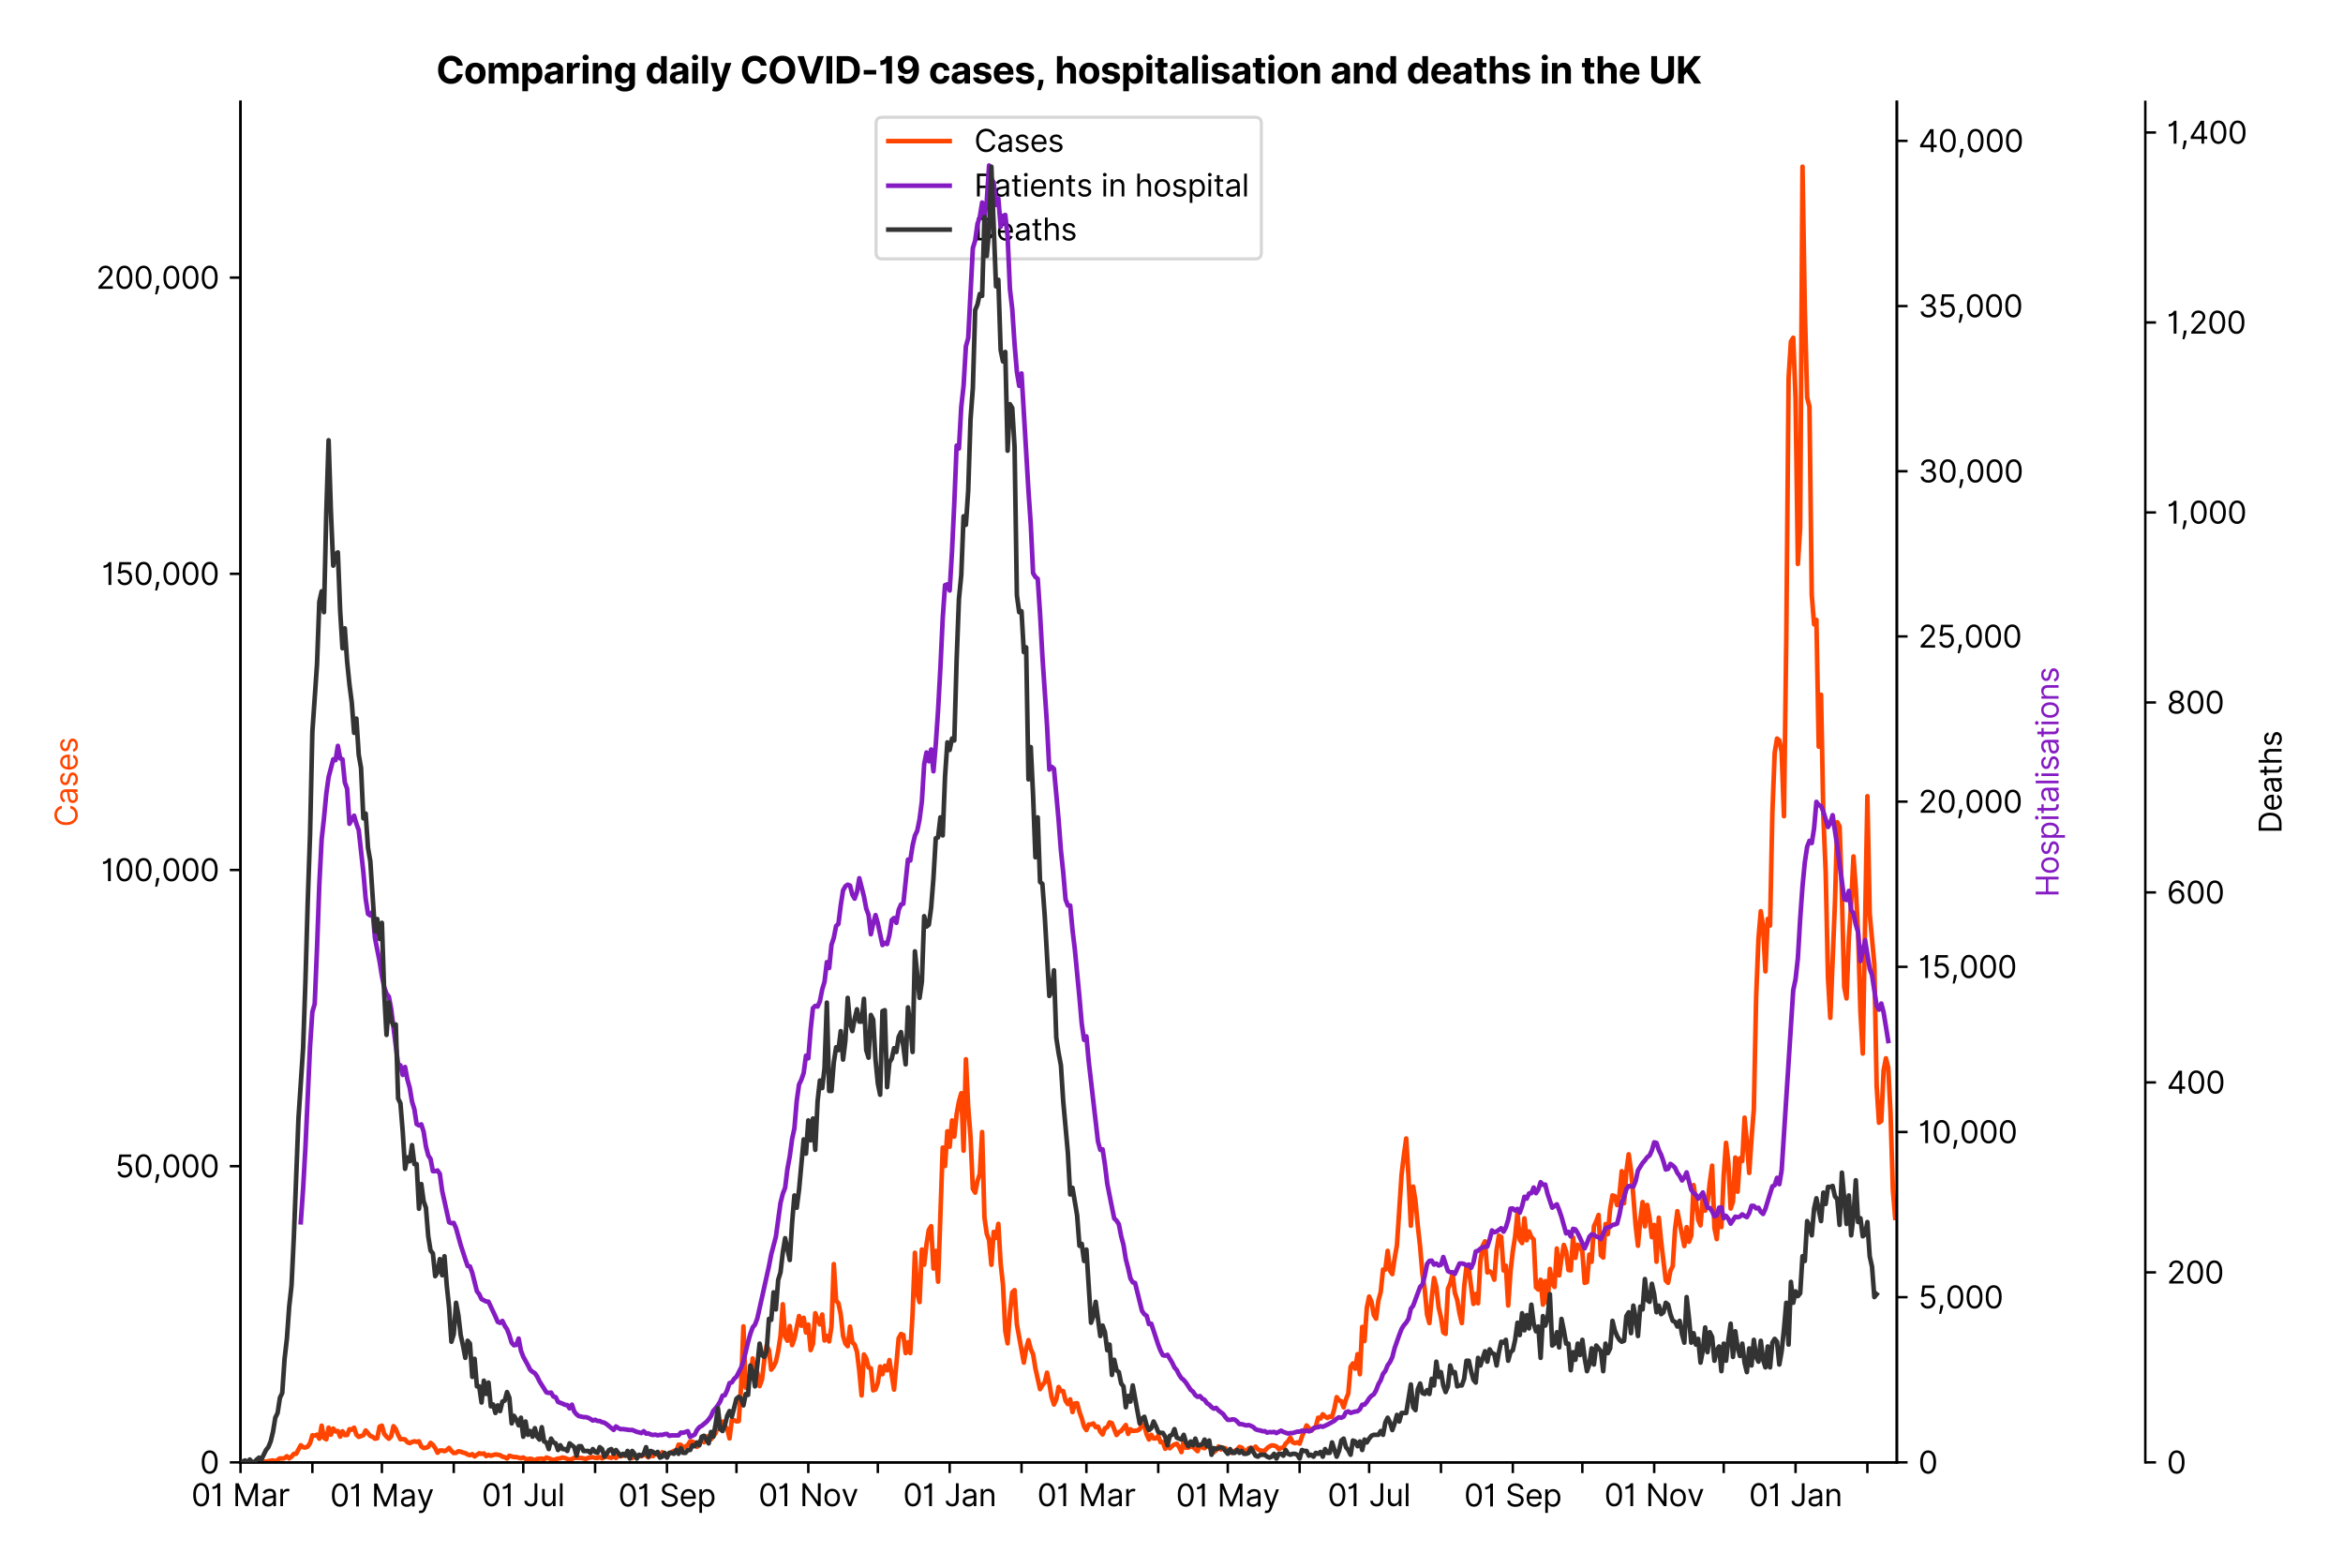 <?xml version="1.0" encoding="utf-8" standalone="no"?>
<!DOCTYPE svg PUBLIC "-//W3C//DTD SVG 1.1//EN"
  "http://www.w3.org/Graphics/SVG/1.1/DTD/svg11.dtd">
<svg xmlns:xlink="http://www.w3.org/1999/xlink" viewBox="0 0 763.873 511.234" xmlns="http://www.w3.org/2000/svg" version="1.1">
 <defs>
  <style type="text/css">*{stroke-linejoin: round; stroke-linecap: butt}</style>
 </defs>
 <g id="figure_1">
  <g id="patch_1">
   <path d="M 0 511.234 
L 763.873 511.234 
L 763.873 0 
L 0 0 
z
" style="fill: #ffffff"/>
  </g>
  <g id="axes_1">
   <g id="patch_2">
    <path d="M 78.419 476.745 
L 618.419 476.745 
L 618.419 33.225 
L 78.419 33.225 
z
" style="fill: #ffffff"/>
   </g>
   <g id="matplotlib.axis_1">
    <g id="xtick_1">
     <g id="line2d_1">
      <defs>
       <path id="m44ca8bd772" d="M 0 0 
L 0 3.5 
" style="stroke: #000000; stroke-width: 0.8"/>
      </defs>
      <g>
       <use xlink:href="#m44ca8bd772" x="78.419" y="476.745" style="stroke: #000000; stroke-width: 0.8"/>
      </g>
     </g>
     <g id="text_1">
      <!-- 01 Mar -->
      <g transform="translate(62.382 491.018)scale(0.1 -0.1)">
       <defs>
        <path id="Inter-Regular-30" d="M 2000 -64 
Q 1230 -64 806 561 
Q 382 1186 382 2327 
Q 382 3459 809 4088 
Q 1236 4718 2000 4718 
Q 2764 4718 3191 4088 
Q 3618 3459 3618 2327 
Q 3618 1186 3194 561 
Q 2771 -64 2000 -64 
z
M 2000 436 
Q 2509 436 2791 927 
Q 3073 1418 3073 2327 
Q 3073 3234 2789 3730 
Q 2505 4227 2000 4227 
Q 1496 4227 1211 3730 
Q 927 3234 927 2327 
Q 927 1418 1210 927 
Q 1493 436 2000 436 
z
" transform="scale(0.016)"/>
        <path id="Inter-Regular-31" d="M 1973 4655 
L 1973 0 
L 1409 0 
L 1409 3836 
L 1373 3836 
Q 1341 3773 1209 3692 
Q 1077 3611 868 3551 
Q 659 3491 391 3491 
L 391 3964 
Q 661 3964 859 4061 
Q 1057 4159 1190 4291 
Q 1323 4423 1392 4529 
Q 1461 4636 1473 4655 
L 1973 4655 
z
" transform="scale(0.016)"/>
        <path id="Inter-Regular-20" transform="scale(0.016)"/>
        <path id="Inter-Regular-4d" d="M 564 4655 
L 1236 4655 
L 2818 791 
L 2873 791 
L 4455 4655 
L 5127 4655 
L 5127 0 
L 4600 0 
L 4600 3536 
L 4555 3536 
L 3100 0 
L 2591 0 
L 1136 3536 
L 1091 3536 
L 1091 0 
L 564 0 
L 564 4655 
z
" transform="scale(0.016)"/>
        <path id="Inter-Regular-61" d="M 1518 -82 
Q 1186 -82 916 44 
Q 646 170 486 410 
Q 327 650 327 991 
Q 327 1291 445 1478 
Q 564 1666 761 1773 
Q 959 1880 1199 1933 
Q 1439 1986 1682 2018 
Q 2000 2059 2199 2080 
Q 2398 2102 2490 2154 
Q 2582 2207 2582 2336 
L 2582 2355 
Q 2582 2691 2399 2877 
Q 2216 3064 1846 3064 
Q 1461 3064 1243 2895 
Q 1025 2727 936 2536 
L 427 2718 
Q 564 3036 792 3214 
Q 1021 3393 1292 3464 
Q 1564 3536 1827 3536 
Q 1996 3536 2215 3496 
Q 2434 3457 2640 3334 
Q 2846 3211 2982 2963 
Q 3118 2716 3118 2300 
L 3118 0 
L 2582 0 
L 2582 473 
L 2555 473 
Q 2500 359 2373 229 
Q 2246 100 2034 9 
Q 1823 -82 1518 -82 
z
M 1600 400 
Q 1918 400 2137 525 
Q 2357 650 2469 847 
Q 2582 1045 2582 1264 
L 2582 1755 
Q 2548 1714 2433 1681 
Q 2318 1648 2169 1624 
Q 2021 1600 1881 1583 
Q 1741 1566 1655 1555 
Q 1446 1527 1265 1467 
Q 1084 1407 974 1287 
Q 864 1168 864 964 
Q 864 684 1072 542 
Q 1280 400 1600 400 
z
" transform="scale(0.016)"/>
        <path id="Inter-Regular-72" d="M 491 0 
L 491 3491 
L 1009 3491 
L 1009 2964 
L 1046 2964 
Q 1139 3223 1389 3384 
Q 1639 3545 1955 3545 
Q 2100 3545 2209 3511 
Q 2318 3477 2400 3418 
L 2218 2964 
Q 2161 2993 2085 3010 
Q 2009 3027 1909 3027 
Q 1527 3027 1277 2794 
Q 1027 2561 1027 2209 
L 1027 0 
L 491 0 
z
" transform="scale(0.016)"/>
       </defs>
       <use xlink:href="#Inter-Regular-30"/>
       <use xlink:href="#Inter-Regular-31" x="62.5"/>
       <use xlink:href="#Inter-Regular-20" x="106.676"/>
       <use xlink:href="#Inter-Regular-4d" x="134.801"/>
       <use xlink:href="#Inter-Regular-61" x="225.994"/>
       <use xlink:href="#Inter-Regular-72" x="282.386"/>
      </g>
     </g>
    </g>
    <g id="xtick_2">
     <g id="line2d_2">
      <g>
       <use xlink:href="#m44ca8bd772" x="101.841" y="476.745" style="stroke: #000000; stroke-width: 0.8"/>
      </g>
     </g>
    </g>
    <g id="xtick_3">
     <g id="line2d_3">
      <g>
       <use xlink:href="#m44ca8bd772" x="124.507" y="476.745" style="stroke: #000000; stroke-width: 0.8"/>
      </g>
     </g>
     <g id="text_2">
      <!-- 01 May -->
      <g transform="translate(107.604 491.117)scale(0.1 -0.1)">
       <defs>
        <path id="Inter-Regular-79" d="M 818 -1355 
Q 682 -1355 575 -1333 
Q 468 -1311 427 -1291 
L 564 -818 
Q 857 -893 1053 -814 
Q 1250 -736 1391 -345 
L 1509 -18 
L 218 3491 
L 800 3491 
L 1764 709 
L 1800 709 
L 2764 3491 
L 3346 3491 
L 1846 -564 
Q 1550 -1355 818 -1355 
z
" transform="scale(0.016)"/>
       </defs>
       <use xlink:href="#Inter-Regular-30"/>
       <use xlink:href="#Inter-Regular-31" x="62.5"/>
       <use xlink:href="#Inter-Regular-20" x="106.676"/>
       <use xlink:href="#Inter-Regular-4d" x="134.801"/>
       <use xlink:href="#Inter-Regular-61" x="225.994"/>
       <use xlink:href="#Inter-Regular-79" x="282.386"/>
      </g>
     </g>
    </g>
    <g id="xtick_4">
     <g id="line2d_4">
      <g>
       <use xlink:href="#m44ca8bd772" x="147.929" y="476.745" style="stroke: #000000; stroke-width: 0.8"/>
      </g>
     </g>
    </g>
    <g id="xtick_5">
     <g id="line2d_5">
      <g>
       <use xlink:href="#m44ca8bd772" x="170.596" y="476.745" style="stroke: #000000; stroke-width: 0.8"/>
      </g>
     </g>
     <g id="text_3">
      <!-- 01 Jul -->
      <g transform="translate(157.052 491.018)scale(0.1 -0.1)">
       <defs>
        <path id="Inter-Regular-4a" d="M 2346 4655 
L 2909 4655 
L 2909 1327 
Q 2909 657 2549 296 
Q 2189 -64 1582 -64 
Q 1200 -64 902 76 
Q 605 216 434 475 
Q 264 734 264 1091 
L 818 1091 
Q 818 795 1034 615 
Q 1250 436 1582 436 
Q 1948 436 2147 664 
Q 2346 893 2346 1327 
L 2346 4655 
z
" transform="scale(0.016)"/>
        <path id="Inter-Regular-75" d="M 2691 1427 
L 2691 3491 
L 3227 3491 
L 3227 0 
L 2691 0 
L 2691 591 
L 2655 591 
Q 2532 325 2273 140 
Q 2014 -45 1618 -45 
Q 1127 -45 809 280 
Q 491 605 491 1273 
L 491 3491 
L 1027 3491 
L 1027 1309 
Q 1027 927 1242 700 
Q 1457 473 1791 473 
Q 1991 473 2199 575 
Q 2407 677 2549 888 
Q 2691 1100 2691 1427 
z
" transform="scale(0.016)"/>
        <path id="Inter-Regular-6c" d="M 1027 4655 
L 1027 0 
L 491 0 
L 491 4655 
L 1027 4655 
z
" transform="scale(0.016)"/>
       </defs>
       <use xlink:href="#Inter-Regular-30"/>
       <use xlink:href="#Inter-Regular-31" x="62.5"/>
       <use xlink:href="#Inter-Regular-20" x="106.676"/>
       <use xlink:href="#Inter-Regular-4a" x="134.801"/>
       <use xlink:href="#Inter-Regular-75" x="189.063"/>
       <use xlink:href="#Inter-Regular-6c" x="247.159"/>
      </g>
     </g>
    </g>
    <g id="xtick_6">
     <g id="line2d_6">
      <g>
       <use xlink:href="#m44ca8bd772" x="194.017" y="476.745" style="stroke: #000000; stroke-width: 0.8"/>
      </g>
     </g>
    </g>
    <g id="xtick_7">
     <g id="line2d_7">
      <g>
       <use xlink:href="#m44ca8bd772" x="217.439" y="476.745" style="stroke: #000000; stroke-width: 0.8"/>
      </g>
     </g>
     <g id="text_4">
      <!-- 01 Sep -->
      <g transform="translate(201.552 491.117)scale(0.1 -0.1)">
       <defs>
        <path id="Inter-Regular-53" d="M 3109 3491 
Q 3068 3836 2777 4027 
Q 2486 4218 2064 4218 
Q 1600 4218 1318 3999 
Q 1036 3780 1036 3445 
Q 1036 3195 1189 3042 
Q 1343 2889 1553 2803 
Q 1764 2718 1936 2673 
L 2409 2545 
Q 2591 2498 2815 2414 
Q 3039 2330 3244 2185 
Q 3450 2041 3584 1816 
Q 3718 1591 3718 1264 
Q 3718 886 3521 581 
Q 3325 277 2949 97 
Q 2573 -82 2036 -82 
Q 1286 -82 845 272 
Q 405 627 364 1200 
L 946 1200 
Q 968 936 1124 764 
Q 1280 593 1519 510 
Q 1759 427 2036 427 
Q 2359 427 2616 533 
Q 2873 639 3023 828 
Q 3173 1018 3173 1273 
Q 3173 1505 3043 1650 
Q 2914 1795 2702 1886 
Q 2491 1977 2246 2045 
L 1673 2209 
Q 1127 2366 809 2657 
Q 491 2948 491 3418 
Q 491 3809 703 4101 
Q 916 4393 1276 4555 
Q 1636 4718 2082 4718 
Q 2532 4718 2882 4558 
Q 3232 4398 3437 4120 
Q 3643 3843 3655 3491 
L 3109 3491 
z
" transform="scale(0.016)"/>
        <path id="Inter-Regular-65" d="M 1955 -73 
Q 1450 -73 1085 151 
Q 721 375 524 778 
Q 327 1182 327 1718 
Q 327 2255 524 2665 
Q 721 3075 1074 3305 
Q 1427 3536 1900 3536 
Q 2173 3536 2439 3445 
Q 2705 3355 2923 3151 
Q 3141 2948 3270 2614 
Q 3400 2280 3400 1791 
L 3400 1564 
L 866 1564 
Q 884 1005 1183 707 
Q 1482 409 1955 409 
Q 2271 409 2498 545 
Q 2725 682 2827 955 
L 3346 809 
Q 3223 414 2854 170 
Q 2486 -73 1955 -73 
z
M 866 2027 
L 2855 2027 
Q 2855 2470 2595 2762 
Q 2336 3055 1900 3055 
Q 1593 3055 1368 2911 
Q 1143 2768 1013 2533 
Q 884 2298 866 2027 
z
" transform="scale(0.016)"/>
        <path id="Inter-Regular-70" d="M 491 -1309 
L 491 3491 
L 1009 3491 
L 1009 2936 
L 1073 2936 
Q 1132 3027 1237 3169 
Q 1343 3311 1542 3423 
Q 1741 3536 2082 3536 
Q 2523 3536 2859 3315 
Q 3196 3095 3384 2690 
Q 3573 2286 3573 1736 
Q 3573 1182 3384 776 
Q 3196 370 2861 148 
Q 2527 -73 2091 -73 
Q 1755 -73 1552 39 
Q 1350 152 1241 296 
Q 1132 441 1073 536 
L 1027 536 
L 1027 -1309 
L 491 -1309 
z
M 1018 1745 
Q 1018 1152 1276 780 
Q 1534 409 2018 409 
Q 2355 409 2581 587 
Q 2807 766 2921 1069 
Q 3036 1373 3036 1745 
Q 3036 2114 2923 2410 
Q 2811 2707 2585 2881 
Q 2359 3055 2018 3055 
Q 1527 3055 1272 2693 
Q 1018 2332 1018 1745 
z
" transform="scale(0.016)"/>
       </defs>
       <use xlink:href="#Inter-Regular-30"/>
       <use xlink:href="#Inter-Regular-31" x="62.5"/>
       <use xlink:href="#Inter-Regular-20" x="106.676"/>
       <use xlink:href="#Inter-Regular-53" x="134.801"/>
       <use xlink:href="#Inter-Regular-65" x="198.58"/>
       <use xlink:href="#Inter-Regular-70" x="256.818"/>
      </g>
     </g>
    </g>
    <g id="xtick_8">
     <g id="line2d_8">
      <g>
       <use xlink:href="#m44ca8bd772" x="240.106" y="476.745" style="stroke: #000000; stroke-width: 0.8"/>
      </g>
     </g>
    </g>
    <g id="xtick_9">
     <g id="line2d_9">
      <g>
       <use xlink:href="#m44ca8bd772" x="263.528" y="476.745" style="stroke: #000000; stroke-width: 0.8"/>
      </g>
     </g>
     <g id="text_5">
      <!-- 01 Nov -->
      <g transform="translate(247.257 491.018)scale(0.1 -0.1)">
       <defs>
        <path id="Inter-Regular-4e" d="M 4255 4655 
L 4255 0 
L 3709 0 
L 1173 3655 
L 1127 3655 
L 1127 0 
L 564 0 
L 564 4655 
L 1109 4655 
L 3655 991 
L 3700 991 
L 3700 4655 
L 4255 4655 
z
" transform="scale(0.016)"/>
        <path id="Inter-Regular-6f" d="M 1909 -73 
Q 1436 -73 1080 152 
Q 725 377 526 781 
Q 327 1186 327 1727 
Q 327 2273 526 2679 
Q 725 3086 1080 3311 
Q 1436 3536 1909 3536 
Q 2382 3536 2737 3311 
Q 3093 3086 3292 2679 
Q 3491 2273 3491 1727 
Q 3491 1186 3292 781 
Q 3093 377 2737 152 
Q 2382 -73 1909 -73 
z
M 1909 409 
Q 2268 409 2500 593 
Q 2732 777 2843 1077 
Q 2955 1377 2955 1727 
Q 2955 2077 2843 2379 
Q 2732 2682 2500 2868 
Q 2268 3055 1909 3055 
Q 1550 3055 1318 2868 
Q 1086 2682 975 2379 
Q 864 2077 864 1727 
Q 864 1377 975 1077 
Q 1086 777 1318 593 
Q 1550 409 1909 409 
z
" transform="scale(0.016)"/>
        <path id="Inter-Regular-76" d="M 3346 3491 
L 2055 0 
L 1509 0 
L 218 3491 
L 800 3491 
L 1764 709 
L 1800 709 
L 2764 3491 
L 3346 3491 
z
" transform="scale(0.016)"/>
       </defs>
       <use xlink:href="#Inter-Regular-30"/>
       <use xlink:href="#Inter-Regular-31" x="62.5"/>
       <use xlink:href="#Inter-Regular-20" x="106.676"/>
       <use xlink:href="#Inter-Regular-4e" x="134.801"/>
       <use xlink:href="#Inter-Regular-6f" x="210.085"/>
       <use xlink:href="#Inter-Regular-76" x="269.744"/>
      </g>
     </g>
    </g>
    <g id="xtick_10">
     <g id="line2d_10">
      <g>
       <use xlink:href="#m44ca8bd772" x="286.194" y="476.745" style="stroke: #000000; stroke-width: 0.8"/>
      </g>
     </g>
    </g>
    <g id="xtick_11">
     <g id="line2d_11">
      <g>
       <use xlink:href="#m44ca8bd772" x="309.616" y="476.745" style="stroke: #000000; stroke-width: 0.8"/>
      </g>
     </g>
     <g id="text_6">
      <!-- 01 Jan -->
      <g transform="translate(294.417 491.018)scale(0.1 -0.1)">
       <defs>
        <path id="Inter-Regular-6e" d="M 1027 2100 
L 1027 0 
L 491 0 
L 491 3491 
L 1009 3491 
L 1009 2945 
L 1055 2945 
Q 1177 3211 1427 3373 
Q 1677 3536 2073 3536 
Q 2602 3536 2928 3211 
Q 3255 2886 3255 2218 
L 3255 0 
L 2718 0 
L 2718 2182 
Q 2718 2593 2504 2824 
Q 2291 3055 1918 3055 
Q 1534 3055 1280 2806 
Q 1027 2557 1027 2100 
z
" transform="scale(0.016)"/>
       </defs>
       <use xlink:href="#Inter-Regular-30"/>
       <use xlink:href="#Inter-Regular-31" x="62.5"/>
       <use xlink:href="#Inter-Regular-20" x="106.676"/>
       <use xlink:href="#Inter-Regular-4a" x="134.801"/>
       <use xlink:href="#Inter-Regular-61" x="189.063"/>
       <use xlink:href="#Inter-Regular-6e" x="245.455"/>
      </g>
     </g>
    </g>
    <g id="xtick_12">
     <g id="line2d_12">
      <g>
       <use xlink:href="#m44ca8bd772" x="333.038" y="476.745" style="stroke: #000000; stroke-width: 0.8"/>
      </g>
     </g>
    </g>
    <g id="xtick_13">
     <g id="line2d_13">
      <g>
       <use xlink:href="#m44ca8bd772" x="354.193" y="476.745" style="stroke: #000000; stroke-width: 0.8"/>
      </g>
     </g>
     <g id="text_7">
      <!-- 01 Mar -->
      <g transform="translate(338.157 491.018)scale(0.1 -0.1)">
       <use xlink:href="#Inter-Regular-30"/>
       <use xlink:href="#Inter-Regular-31" x="62.5"/>
       <use xlink:href="#Inter-Regular-20" x="106.676"/>
       <use xlink:href="#Inter-Regular-4d" x="134.801"/>
       <use xlink:href="#Inter-Regular-61" x="225.994"/>
       <use xlink:href="#Inter-Regular-72" x="282.386"/>
      </g>
     </g>
    </g>
    <g id="xtick_14">
     <g id="line2d_14">
      <g>
       <use xlink:href="#m44ca8bd772" x="377.615" y="476.745" style="stroke: #000000; stroke-width: 0.8"/>
      </g>
     </g>
    </g>
    <g id="xtick_15">
     <g id="line2d_15">
      <g>
       <use xlink:href="#m44ca8bd772" x="400.282" y="476.745" style="stroke: #000000; stroke-width: 0.8"/>
      </g>
     </g>
     <g id="text_8">
      <!-- 01 May -->
      <g transform="translate(383.379 491.117)scale(0.1 -0.1)">
       <use xlink:href="#Inter-Regular-30"/>
       <use xlink:href="#Inter-Regular-31" x="62.5"/>
       <use xlink:href="#Inter-Regular-20" x="106.676"/>
       <use xlink:href="#Inter-Regular-4d" x="134.801"/>
       <use xlink:href="#Inter-Regular-61" x="225.994"/>
       <use xlink:href="#Inter-Regular-79" x="282.386"/>
      </g>
     </g>
    </g>
    <g id="xtick_16">
     <g id="line2d_16">
      <g>
       <use xlink:href="#m44ca8bd772" x="423.704" y="476.745" style="stroke: #000000; stroke-width: 0.8"/>
      </g>
     </g>
    </g>
    <g id="xtick_17">
     <g id="line2d_17">
      <g>
       <use xlink:href="#m44ca8bd772" x="446.37" y="476.745" style="stroke: #000000; stroke-width: 0.8"/>
      </g>
     </g>
     <g id="text_9">
      <!-- 01 Jul -->
      <g transform="translate(432.826 491.018)scale(0.1 -0.1)">
       <use xlink:href="#Inter-Regular-30"/>
       <use xlink:href="#Inter-Regular-31" x="62.5"/>
       <use xlink:href="#Inter-Regular-20" x="106.676"/>
       <use xlink:href="#Inter-Regular-4a" x="134.801"/>
       <use xlink:href="#Inter-Regular-75" x="189.063"/>
       <use xlink:href="#Inter-Regular-6c" x="247.159"/>
      </g>
     </g>
    </g>
    <g id="xtick_18">
     <g id="line2d_18">
      <g>
       <use xlink:href="#m44ca8bd772" x="469.792" y="476.745" style="stroke: #000000; stroke-width: 0.8"/>
      </g>
     </g>
    </g>
    <g id="xtick_19">
     <g id="line2d_19">
      <g>
       <use xlink:href="#m44ca8bd772" x="493.214" y="476.745" style="stroke: #000000; stroke-width: 0.8"/>
      </g>
     </g>
     <g id="text_10">
      <!-- 01 Sep -->
      <g transform="translate(477.327 491.117)scale(0.1 -0.1)">
       <use xlink:href="#Inter-Regular-30"/>
       <use xlink:href="#Inter-Regular-31" x="62.5"/>
       <use xlink:href="#Inter-Regular-20" x="106.676"/>
       <use xlink:href="#Inter-Regular-53" x="134.801"/>
       <use xlink:href="#Inter-Regular-65" x="198.58"/>
       <use xlink:href="#Inter-Regular-70" x="256.818"/>
      </g>
     </g>
    </g>
    <g id="xtick_20">
     <g id="line2d_20">
      <g>
       <use xlink:href="#m44ca8bd772" x="515.881" y="476.745" style="stroke: #000000; stroke-width: 0.8"/>
      </g>
     </g>
    </g>
    <g id="xtick_21">
     <g id="line2d_21">
      <g>
       <use xlink:href="#m44ca8bd772" x="539.303" y="476.745" style="stroke: #000000; stroke-width: 0.8"/>
      </g>
     </g>
     <g id="text_11">
      <!-- 01 Nov -->
      <g transform="translate(523.031 491.018)scale(0.1 -0.1)">
       <use xlink:href="#Inter-Regular-30"/>
       <use xlink:href="#Inter-Regular-31" x="62.5"/>
       <use xlink:href="#Inter-Regular-20" x="106.676"/>
       <use xlink:href="#Inter-Regular-4e" x="134.801"/>
       <use xlink:href="#Inter-Regular-6f" x="210.085"/>
       <use xlink:href="#Inter-Regular-76" x="269.744"/>
      </g>
     </g>
    </g>
    <g id="xtick_22">
     <g id="line2d_22">
      <g>
       <use xlink:href="#m44ca8bd772" x="561.969" y="476.745" style="stroke: #000000; stroke-width: 0.8"/>
      </g>
     </g>
    </g>
    <g id="xtick_23">
     <g id="line2d_23">
      <g>
       <use xlink:href="#m44ca8bd772" x="585.391" y="476.745" style="stroke: #000000; stroke-width: 0.8"/>
      </g>
     </g>
     <g id="text_12">
      <!-- 01 Jan -->
      <g transform="translate(570.192 491.018)scale(0.1 -0.1)">
       <use xlink:href="#Inter-Regular-30"/>
       <use xlink:href="#Inter-Regular-31" x="62.5"/>
       <use xlink:href="#Inter-Regular-20" x="106.676"/>
       <use xlink:href="#Inter-Regular-4a" x="134.801"/>
       <use xlink:href="#Inter-Regular-61" x="189.063"/>
       <use xlink:href="#Inter-Regular-6e" x="245.455"/>
      </g>
     </g>
    </g>
    <g id="xtick_24">
     <g id="line2d_24">
      <g>
       <use xlink:href="#m44ca8bd772" x="608.813" y="476.745" style="stroke: #000000; stroke-width: 0.8"/>
      </g>
     </g>
    </g>
   </g>
   <g id="matplotlib.axis_2">
    <g id="ytick_1">
     <g id="line2d_25">
      <defs>
       <path id="mb7777ab690" d="M 0 0 
L -3.5 0 
" style="stroke: #000000; stroke-width: 0.8"/>
      </defs>
      <g>
       <use xlink:href="#mb7777ab690" x="78.419" y="476.745" style="stroke: #000000; stroke-width: 0.8"/>
      </g>
     </g>
     <g id="text_13">
      <!-- 0 -->
      <g transform="translate(65.169 480.382)scale(0.1 -0.1)">
       <use xlink:href="#Inter-Regular-30"/>
      </g>
     </g>
    </g>
    <g id="ytick_2">
     <g id="line2d_26">
      <g>
       <use xlink:href="#mb7777ab690" x="78.419" y="380.185" style="stroke: #000000; stroke-width: 0.8"/>
      </g>
     </g>
     <g id="text_14">
      <!-- 50,000 -->
      <g transform="translate(37.541 383.822)scale(0.1 -0.1)">
       <defs>
        <path id="Inter-Regular-35" d="M 1936 -64 
Q 1536 -64 1216 95 
Q 896 255 702 532 
Q 509 809 491 1164 
L 1036 1164 
Q 1068 848 1324 642 
Q 1580 436 1936 436 
Q 2223 436 2447 570 
Q 2671 705 2799 940 
Q 2927 1175 2927 1473 
Q 2927 1777 2794 2017 
Q 2661 2257 2429 2395 
Q 2198 2534 1900 2536 
Q 1686 2539 1461 2472 
Q 1236 2405 1091 2300 
L 564 2364 
L 846 4655 
L 3264 4655 
L 3264 4155 
L 1318 4155 
L 1155 2782 
L 1182 2782 
Q 1325 2895 1541 2970 
Q 1757 3045 1991 3045 
Q 2418 3045 2753 2842 
Q 3089 2639 3281 2286 
Q 3473 1934 3473 1482 
Q 3473 1036 3274 687 
Q 3075 339 2727 137 
Q 2380 -64 1936 -64 
z
" transform="scale(0.016)"/>
        <path id="Inter-Regular-2c" d="M 1291 636 
L 1255 391 
Q 1216 132 1137 -163 
Q 1059 -459 975 -720 
Q 891 -982 836 -1136 
L 427 -1136 
Q 457 -991 504 -752 
Q 552 -514 601 -219 
Q 650 75 682 382 
L 709 636 
L 1291 636 
z
" transform="scale(0.016)"/>
       </defs>
       <use xlink:href="#Inter-Regular-35"/>
       <use xlink:href="#Inter-Regular-30" x="60.795"/>
       <use xlink:href="#Inter-Regular-2c" x="123.295"/>
       <use xlink:href="#Inter-Regular-30" x="151.278"/>
       <use xlink:href="#Inter-Regular-30" x="213.778"/>
       <use xlink:href="#Inter-Regular-30" x="276.278"/>
      </g>
     </g>
    </g>
    <g id="ytick_3">
     <g id="line2d_27">
      <g>
       <use xlink:href="#mb7777ab690" x="78.419" y="283.625" style="stroke: #000000; stroke-width: 0.8"/>
      </g>
     </g>
     <g id="text_15">
      <!-- 100,000 -->
      <g transform="translate(32.953 287.262)scale(0.1 -0.1)">
       <use xlink:href="#Inter-Regular-31"/>
       <use xlink:href="#Inter-Regular-30" x="44.176"/>
       <use xlink:href="#Inter-Regular-30" x="106.676"/>
       <use xlink:href="#Inter-Regular-2c" x="169.176"/>
       <use xlink:href="#Inter-Regular-30" x="197.159"/>
       <use xlink:href="#Inter-Regular-30" x="259.659"/>
       <use xlink:href="#Inter-Regular-30" x="322.159"/>
      </g>
     </g>
    </g>
    <g id="ytick_4">
     <g id="line2d_28">
      <g>
       <use xlink:href="#mb7777ab690" x="78.419" y="187.065" style="stroke: #000000; stroke-width: 0.8"/>
      </g>
     </g>
     <g id="text_16">
      <!-- 150,000 -->
      <g transform="translate(33.123 190.702)scale(0.1 -0.1)">
       <use xlink:href="#Inter-Regular-31"/>
       <use xlink:href="#Inter-Regular-35" x="44.176"/>
       <use xlink:href="#Inter-Regular-30" x="104.972"/>
       <use xlink:href="#Inter-Regular-2c" x="167.472"/>
       <use xlink:href="#Inter-Regular-30" x="195.455"/>
       <use xlink:href="#Inter-Regular-30" x="257.955"/>
       <use xlink:href="#Inter-Regular-30" x="320.455"/>
      </g>
     </g>
    </g>
    <g id="ytick_5">
     <g id="line2d_29">
      <g>
       <use xlink:href="#mb7777ab690" x="78.419" y="90.505" style="stroke: #000000; stroke-width: 0.8"/>
      </g>
     </g>
     <g id="text_17">
      <!-- 200,000 -->
      <g transform="translate(31.319 94.142)scale(0.1 -0.1)">
       <defs>
        <path id="Inter-Regular-32" d="M 482 0 
L 482 409 
L 2018 2091 
Q 2289 2386 2464 2605 
Q 2639 2825 2724 3019 
Q 2809 3214 2809 3427 
Q 2809 3795 2553 4011 
Q 2298 4227 1918 4227 
Q 1514 4227 1275 3985 
Q 1036 3743 1036 3345 
L 500 3345 
Q 500 3755 688 4064 
Q 877 4373 1203 4545 
Q 1530 4718 1936 4718 
Q 2346 4718 2661 4545 
Q 2977 4373 3156 4079 
Q 3336 3786 3336 3427 
Q 3336 3170 3244 2926 
Q 3152 2682 2926 2383 
Q 2700 2084 2300 1655 
L 1255 536 
L 1255 500 
L 3418 500 
L 3418 0 
L 482 0 
z
" transform="scale(0.016)"/>
       </defs>
       <use xlink:href="#Inter-Regular-32"/>
       <use xlink:href="#Inter-Regular-30" x="60.511"/>
       <use xlink:href="#Inter-Regular-30" x="123.011"/>
       <use xlink:href="#Inter-Regular-2c" x="185.511"/>
       <use xlink:href="#Inter-Regular-30" x="213.494"/>
       <use xlink:href="#Inter-Regular-30" x="275.994"/>
       <use xlink:href="#Inter-Regular-30" x="338.494"/>
      </g>
     </g>
    </g>
    <g id="text_18">
     <!-- Cases -->
     <g style="fill: #ff4500" transform="translate(25.273 269.581)rotate(-90)scale(0.1 -0.1)">
      <defs>
       <path id="Inter-Regular-43" d="M 4309 3200 
L 3746 3200 
Q 3677 3523 3484 3743 
Q 3291 3964 3018 4077 
Q 2746 4191 2436 4191 
Q 2014 4191 1672 3977 
Q 1330 3764 1128 3348 
Q 927 2932 927 2327 
Q 927 1723 1128 1307 
Q 1330 891 1672 677 
Q 2014 464 2436 464 
Q 2746 464 3018 577 
Q 3291 691 3484 911 
Q 3677 1132 3746 1455 
L 4309 1455 
Q 4223 977 3957 637 
Q 3691 298 3298 117 
Q 2905 -64 2436 -64 
Q 1841 -64 1377 227 
Q 914 518 648 1054 
Q 382 1591 382 2327 
Q 382 3064 648 3600 
Q 914 4136 1377 4427 
Q 1841 4718 2436 4718 
Q 2905 4718 3298 4537 
Q 3691 4357 3957 4017 
Q 4223 3677 4309 3200 
z
" transform="scale(0.016)"/>
       <path id="Inter-Regular-73" d="M 2964 2709 
L 2482 2573 
Q 2411 2755 2245 2914 
Q 2080 3073 1727 3073 
Q 1407 3073 1194 2926 
Q 982 2780 982 2555 
Q 982 2355 1127 2239 
Q 1273 2123 1582 2045 
L 2100 1918 
Q 3027 1691 3027 973 
Q 3027 673 2855 436 
Q 2684 200 2377 63 
Q 2071 -73 1664 -73 
Q 1130 -73 780 159 
Q 430 391 336 836 
L 846 964 
Q 989 400 1655 400 
Q 2030 400 2251 560 
Q 2473 720 2473 945 
Q 2473 1316 1955 1436 
L 1373 1573 
Q 893 1686 669 1926 
Q 446 2166 446 2527 
Q 446 2823 613 3050 
Q 780 3277 1069 3406 
Q 1359 3536 1727 3536 
Q 2246 3536 2542 3309 
Q 2839 3082 2964 2709 
z
" transform="scale(0.016)"/>
      </defs>
      <use xlink:href="#Inter-Regular-43"/>
      <use xlink:href="#Inter-Regular-61" x="72.727"/>
      <use xlink:href="#Inter-Regular-73" x="129.119"/>
      <use xlink:href="#Inter-Regular-65" x="181.392"/>
      <use xlink:href="#Inter-Regular-73" x="239.631"/>
     </g>
    </g>
   </g>
   <g id="line2d_30">
    <path d="M 55.752 476.741 
L 76.152 476.745 
L 86.73 476.486 
L 88.996 476.108 
L 89.752 476.451 
L 91.263 475.44 
L 92.019 475.503 
L 92.774 475.366 
L 93.53 474.746 
L 94.285 475.461 
L 95.041 474.878 
L 95.796 473.989 
L 96.552 473.941 
L 98.063 471.164 
L 98.819 471.809 
L 99.574 471.913 
L 100.33 471.598 
L 101.085 470.469 
L 101.841 467.925 
L 102.596 468.012 
L 103.352 467.722 
L 104.107 469.02 
L 104.863 464.773 
L 105.618 468.744 
L 106.374 469.236 
L 107.13 465.419 
L 107.885 467.717 
L 108.641 465.726 
L 109.396 466.637 
L 110.152 466.533 
L 110.907 468.36 
L 111.663 466.602 
L 112.418 467.852 
L 113.174 467.827 
L 113.929 465.932 
L 114.685 466.073 
L 115.441 465.447 
L 116.196 467.715 
L 116.952 468.439 
L 118.463 467.894 
L 119.218 466.344 
L 120.729 468.126 
L 121.485 468.422 
L 122.24 469.028 
L 122.996 468.873 
L 123.752 465.096 
L 124.507 464.77 
L 125.263 467.464 
L 126.018 468.366 
L 126.774 469.049 
L 127.529 468.236 
L 128.285 464.943 
L 129.04 465.903 
L 129.796 467.767 
L 130.552 469.221 
L 131.307 469.169 
L 132.063 469.258 
L 132.818 470.173 
L 133.574 470.484 
L 134.329 470.09 
L 135.085 469.87 
L 135.84 470.08 
L 136.596 469.866 
L 137.351 471.562 
L 138.107 472.087 
L 138.863 471.971 
L 139.618 471.695 
L 140.374 470.397 
L 141.129 471.031 
L 141.885 472.093 
L 142.64 473.607 
L 143.396 472.875 
L 144.151 472.857 
L 144.907 473.101 
L 145.662 472.699 
L 146.418 472.023 
L 147.174 473.006 
L 147.929 473.713 
L 148.685 473.63 
L 149.44 473.132 
L 150.196 473.259 
L 150.951 473.559 
L 151.707 473.738 
L 152.462 474.184 
L 153.218 474.418 
L 153.973 474.066 
L 154.729 474.808 
L 156.24 473.769 
L 156.996 473.993 
L 157.751 473.821 
L 158.507 474.706 
L 159.262 474.275 
L 160.018 474.592 
L 161.529 474.146 
L 163.04 474.387 
L 163.796 474.895 
L 164.551 475.057 
L 165.307 475.484 
L 166.062 474.586 
L 167.573 475.026 
L 168.329 475.005 
L 169.84 475.414 
L 170.596 475.144 
L 171.351 475.633 
L 172.107 475.694 
L 172.862 475.54 
L 173.618 475.748 
L 174.373 476.083 
L 175.129 475.623 
L 176.64 475.505 
L 177.395 475.756 
L 178.151 475.161 
L 179.662 475.721 
L 180.418 475.976 
L 181.929 475.505 
L 182.684 475.418 
L 183.44 475.148 
L 184.195 475.343 
L 185.706 475.886 
L 186.462 475.664 
L 187.218 475.26 
L 189.484 475.306 
L 190.995 475.623 
L 191.751 475.271 
L 193.262 475.046 
L 194.017 475.275 
L 194.773 475.308 
L 195.529 475.011 
L 196.284 475.451 
L 197.04 475.022 
L 197.795 474.91 
L 199.306 475.281 
L 200.062 474.694 
L 200.817 475.316 
L 201.573 474.528 
L 202.328 474.796 
L 203.084 474.565 
L 203.84 473.962 
L 204.595 474.665 
L 205.351 474.737 
L 206.106 475.368 
L 206.862 474.642 
L 207.617 475.177 
L 208.373 474.462 
L 209.128 474.75 
L 209.884 474.258 
L 210.64 474.505 
L 211.395 475.098 
L 212.151 474.458 
L 212.906 474.721 
L 213.662 473.806 
L 214.417 474.281 
L 215.173 474.605 
L 215.928 473.433 
L 216.684 474.03 
L 217.439 474.244 
L 219.706 472.998 
L 220.462 473.244 
L 221.217 470.975 
L 221.973 471.052 
L 222.728 471.994 
L 224.239 471.108 
L 224.995 469.91 
L 225.75 469.992 
L 226.506 470.314 
L 227.262 471.683 
L 228.017 470.749 
L 228.773 469.038 
L 229.528 470.189 
L 230.284 468.398 
L 231.039 468.205 
L 231.795 469.215 
L 233.306 467.232 
L 234.061 464.814 
L 234.817 463.933 
L 235.573 463.47 
L 236.328 465.077 
L 237.084 465.751 
L 237.839 468.935 
L 238.595 462.95 
L 239.35 463.018 
L 240.106 463.393 
L 240.861 463.288 
L 241.617 451.887 
L 242.372 432.403 
L 243.128 452.423 
L 243.884 448.661 
L 244.639 449.395 
L 245.395 442.872 
L 246.15 449.971 
L 246.906 447.456 
L 247.661 451.887 
L 248.417 449.762 
L 249.172 443.463 
L 249.928 438.654 
L 250.684 440.091 
L 251.439 446.522 
L 252.195 445.516 
L 252.95 443.949 
L 253.706 440.431 
L 254.461 435.551 
L 255.217 425.205 
L 255.972 435.722 
L 256.728 437.097 
L 257.483 432.304 
L 258.239 438.527 
L 258.995 436.402 
L 260.506 429.042 
L 261.261 432.202 
L 262.017 429.614 
L 262.772 434.423 
L 263.528 431.837 
L 264.283 440.149 
L 265.039 438.086 
L 265.794 428.123 
L 266.55 430.124 
L 267.306 431.773 
L 268.061 428.548 
L 268.817 437.016 
L 269.572 435.514 
L 270.328 437.325 
L 271.083 432.424 
L 271.839 412.108 
L 272.594 424.021 
L 273.35 424.873 
L 274.105 428.538 
L 274.861 435.489 
L 275.617 438.022 
L 276.372 438.876 
L 277.128 432.492 
L 277.883 437.634 
L 278.639 438.362 
L 279.394 440.705 
L 280.15 446.908 
L 280.905 454.924 
L 281.661 441.572 
L 282.416 442.843 
L 283.172 445.803 
L 283.928 446.095 
L 284.683 453.271 
L 285.439 452.933 
L 286.194 450.809 
L 286.95 445.517 
L 287.705 448.011 
L 288.461 445.27 
L 289.216 446.736 
L 289.972 443.389 
L 291.483 453.026 
L 292.994 436.259 
L 293.75 434.892 
L 294.505 435.22 
L 295.261 441.12 
L 296.016 437.613 
L 296.772 441.114 
L 297.527 428.154 
L 298.283 408.413 
L 299.039 421.692 
L 299.794 424.502 
L 300.55 407.361 
L 301.305 412.312 
L 302.061 405.669 
L 302.816 400.97 
L 303.572 399.734 
L 304.327 413.546 
L 305.083 407.819 
L 305.838 417.841 
L 307.35 374.131 
L 308.105 380.141 
L 308.861 368.806 
L 309.616 373.841 
L 310.372 365.266 
L 311.127 370.548 
L 311.883 363.221 
L 312.638 359.104 
L 313.394 356.389 
L 314.149 375.129 
L 314.905 345.321 
L 315.661 360.995 
L 316.416 370.645 
L 317.172 387.583 
L 317.927 388.812 
L 318.683 384.965 
L 319.438 382.73 
L 320.194 369.059 
L 320.949 396.898 
L 321.705 402.205 
L 322.46 404.257 
L 323.216 412.33 
L 323.972 401.612 
L 324.727 403.568 
L 325.483 398.993 
L 326.238 411.949 
L 326.994 418.801 
L 327.749 433.882 
L 328.505 437.949 
L 329.26 427.87 
L 330.016 421.358 
L 330.772 420.588 
L 331.527 431.796 
L 333.794 444.224 
L 334.549 439.662 
L 335.305 436.897 
L 336.06 439.832 
L 336.816 441.477 
L 337.571 446.145 
L 339.083 452.868 
L 339.838 451.614 
L 340.594 450.685 
L 341.349 447.499 
L 342.105 451.045 
L 342.86 455.556 
L 343.616 457.887 
L 344.371 456.226 
L 345.127 452.184 
L 345.882 453.461 
L 346.638 453.518 
L 347.394 456.649 
L 348.149 457.754 
L 348.905 456.195 
L 349.66 460.351 
L 350.416 457.553 
L 351.171 457.462 
L 351.927 460.285 
L 352.682 462.388 
L 353.438 465.09 
L 354.193 466.21 
L 354.949 464.403 
L 355.705 464.414 
L 356.46 464.051 
L 357.216 465.26 
L 357.971 465.081 
L 358.727 466.747 
L 359.482 467.645 
L 360.238 465.61 
L 360.993 465.301 
L 361.749 463.704 
L 362.504 463.982 
L 364.016 467.827 
L 364.771 466.917 
L 365.527 466.521 
L 367.038 464.573 
L 367.793 467.471 
L 368.549 465.955 
L 369.304 466.486 
L 370.816 466.357 
L 371.571 465.921 
L 372.327 464.391 
L 373.082 464.797 
L 373.838 467.639 
L 374.593 469.287 
L 375.349 467.757 
L 376.104 468.943 
L 376.86 468.92 
L 377.615 468.095 
L 378.371 470.175 
L 379.127 470.134 
L 379.882 472.309 
L 380.638 471.411 
L 381.393 472.151 
L 382.149 471.409 
L 382.904 470.893 
L 383.66 470.662 
L 384.415 471.745 
L 385.171 473.404 
L 385.926 469.854 
L 386.682 471.971 
L 387.438 471.934 
L 388.193 471.585 
L 388.949 471.732 
L 390.46 473.11 
L 391.215 471.023 
L 391.971 471.871 
L 392.726 472.118 
L 393.482 471.475 
L 394.237 471.573 
L 394.993 472.765 
L 395.749 473.439 
L 396.504 472.759 
L 397.26 471.56 
L 398.015 472.562 
L 398.771 472.023 
L 399.526 472.147 
L 400.282 473.062 
L 401.037 473.518 
L 401.793 473.56 
L 402.549 472.987 
L 403.304 472.605 
L 404.06 471.699 
L 404.815 471.936 
L 405.571 472.792 
L 406.326 473.327 
L 407.082 472.193 
L 407.837 471.967 
L 408.593 472.334 
L 409.348 471.614 
L 410.104 472.51 
L 410.86 472.83 
L 411.615 473.026 
L 412.371 472.923 
L 413.126 472.087 
L 413.882 471.538 
L 414.637 471.195 
L 415.393 471.282 
L 416.148 471.542 
L 416.904 472.429 
L 417.659 472.035 
L 418.415 471.931 
L 419.171 470.604 
L 419.926 469.905 
L 420.682 468.669 
L 421.437 470.183 
L 422.193 470.488 
L 422.948 470.212 
L 423.704 470.633 
L 424.459 468.383 
L 425.97 464.698 
L 427.482 466.43 
L 428.993 465.065 
L 429.748 462.184 
L 430.504 462.468 
L 431.259 461.054 
L 432.015 461.801 
L 432.77 462.28 
L 433.526 461.794 
L 434.281 461.927 
L 435.037 459.258 
L 435.793 455.488 
L 436.548 456.514 
L 437.304 456.813 
L 438.059 458.816 
L 438.815 456.211 
L 439.57 454.295 
L 440.326 445.585 
L 441.081 444.488 
L 441.837 446.213 
L 442.593 441.462 
L 443.348 448.016 
L 444.104 432.582 
L 444.859 437.196 
L 445.615 426.402 
L 446.37 422.693 
L 447.126 424.361 
L 447.881 428.687 
L 448.637 429.917 
L 449.392 423.958 
L 450.148 421.179 
L 450.904 413.888 
L 451.659 413.882 
L 452.415 407.788 
L 453.17 414.238 
L 453.926 415.387 
L 454.681 410.175 
L 455.437 405.947 
L 456.948 382.979 
L 457.703 376.574 
L 458.459 371.159 
L 459.215 383.736 
L 459.97 399.594 
L 460.726 386.832 
L 461.481 391.571 
L 462.237 399.678 
L 462.992 406.471 
L 463.748 415.342 
L 464.503 420.406 
L 465.259 428.562 
L 466.014 431.341 
L 466.77 423.185 
L 467.526 416.652 
L 468.281 419.539 
L 469.037 426.256 
L 469.792 429.489 
L 470.548 434.351 
L 471.303 434.855 
L 472.059 420.138 
L 472.814 418.394 
L 473.57 415.317 
L 474.325 421.489 
L 475.081 423.774 
L 475.837 428.154 
L 476.592 431.342 
L 477.348 419.558 
L 478.103 412.872 
L 478.859 413.595 
L 480.37 425.085 
L 481.125 421.826 
L 481.881 424.888 
L 482.637 411.27 
L 483.392 406.117 
L 484.148 404.684 
L 484.903 414.835 
L 485.659 414.458 
L 486.414 415.113 
L 487.17 417.191 
L 487.925 407.517 
L 488.681 402.817 
L 489.436 403.271 
L 490.192 414.163 
L 490.948 412.637 
L 491.703 425.615 
L 492.459 414.597 
L 493.214 407.815 
L 493.97 403.062 
L 494.725 395.488 
L 495.481 404.174 
L 496.236 405.269 
L 496.992 397.195 
L 497.747 404.346 
L 498.503 401.476 
L 499.259 403.334 
L 500.014 404.089 
L 500.77 419.684 
L 501.525 420.406 
L 502.281 417.216 
L 503.036 425.321 
L 503.792 417.656 
L 504.547 424.774 
L 505.303 413.689 
L 506.058 418.531 
L 506.814 419.558 
L 507.57 407.029 
L 508.325 415.789 
L 509.081 410.196 
L 509.836 405.851 
L 510.592 407.95 
L 511.347 414.043 
L 512.103 414.141 
L 512.858 403.437 
L 513.614 410.068 
L 514.369 405.827 
L 515.125 406.295 
L 515.881 408.039 
L 516.636 418.228 
L 517.392 417.961 
L 518.147 409.004 
L 518.903 411.337 
L 519.658 399.785 
L 520.414 398.143 
L 521.169 396.088 
L 521.925 409.25 
L 522.681 409.976 
L 523.436 399.064 
L 524.192 402.355 
L 524.947 394.136 
L 525.703 389.713 
L 526.458 389.972 
L 527.214 392.886 
L 527.969 389.571 
L 528.725 381.815 
L 529.48 392.278 
L 530.236 381.848 
L 530.992 376.305 
L 531.747 381.541 
L 532.503 389.87 
L 533.258 399.57 
L 534.014 406.127 
L 534.769 397.655 
L 535.525 391.886 
L 536.28 399.802 
L 537.036 392.801 
L 537.791 397.029 
L 538.547 403.342 
L 539.303 399.348 
L 540.058 411.345 
L 540.814 396.988 
L 541.569 404.771 
L 543.08 417.471 
L 543.836 418.22 
L 544.591 414.325 
L 545.347 412.789 
L 546.102 400.793 
L 546.858 394.847 
L 549.125 406.223 
L 549.88 400.067 
L 550.636 404.821 
L 551.391 402.851 
L 552.147 386.351 
L 552.902 391.305 
L 553.658 397.68 
L 554.413 399.489 
L 555.169 390.001 
L 555.925 394.7 
L 556.68 392.398 
L 557.436 385.515 
L 558.191 380.009 
L 558.947 400.333 
L 559.702 403.975 
L 560.458 394.509 
L 561.213 400.045 
L 561.969 383.325 
L 562.725 372.566 
L 563.48 379.057 
L 564.236 393.997 
L 564.991 391.788 
L 565.747 377.367 
L 566.502 388.506 
L 567.258 377.593 
L 568.013 378.511 
L 568.769 364.361 
L 569.524 372.319 
L 570.28 382.398 
L 571.036 371.184 
L 571.791 361.626 
L 572.547 324.933 
L 573.302 306.073 
L 574.058 297.056 
L 574.813 302.13 
L 575.569 316.675 
L 576.324 299.571 
L 577.08 301.722 
L 577.835 264.979 
L 578.591 245.408 
L 579.347 240.779 
L 580.102 241.37 
L 580.858 245.15 
L 581.613 266.095 
L 582.369 208.634 
L 583.124 123.264 
L 583.88 111.337 
L 584.635 110.114 
L 585.391 129.83 
L 586.146 183.853 
L 586.902 172.083 
L 587.658 54.345 
L 588.413 100.649 
L 589.169 129.6 
L 589.924 132.508 
L 590.68 194.036 
L 591.435 203.534 
L 592.191 202.082 
L 592.946 243.415 
L 593.702 226.486 
L 594.457 265.987 
L 595.213 284.297 
L 595.969 318.941 
L 596.724 331.826 
L 598.235 294.378 
L 598.991 268.042 
L 599.746 269.404 
L 600.502 291.761 
L 601.257 321.741 
L 602.013 325.499 
L 602.769 305.936 
L 603.524 294.583 
L 604.28 279.199 
L 605.035 289.668 
L 605.791 304.528 
L 606.546 329.84 
L 607.302 343.479 
L 608.813 259.566 
L 609.568 297.927 
L 611.08 314.422 
L 611.835 354.127 
L 612.591 366.016 
L 613.346 365.463 
L 614.102 348.932 
L 614.857 345.01 
L 615.613 348.054 
L 616.368 362.999 
L 617.124 387.861 
L 617.879 397.044 
L 617.879 397.044 
" clip-path="url(#pf66e2b9ef7)" style="fill: none; stroke: #ff4500; stroke-width: 1.5; stroke-linecap: square"/>
   </g>
   <g id="patch_3">
    <path d="M 78.419 476.745 
L 78.419 33.225 
" style="fill: none; stroke: #000000; stroke-width: 0.8; stroke-linejoin: miter; stroke-linecap: square"/>
   </g>
   <g id="patch_4">
    <path d="M 618.419 476.745 
L 618.419 33.225 
" style="fill: none; stroke: #000000; stroke-width: 0.8; stroke-linejoin: miter; stroke-linecap: square"/>
   </g>
   <g id="patch_5">
    <path d="M 78.419 476.745 
L 618.419 476.745 
" style="fill: none; stroke: #000000; stroke-width: 0.8; stroke-linejoin: miter; stroke-linecap: square"/>
   </g>
   <g id="text_19">
    <!-- Comparing daily COVID-19 cases, hospitalisation and deaths in the UK -->
    <g transform="translate(142.212 27.225)scale(0.12 -0.12)">
     <defs>
      <path id="Inter-Bold-43" d="M 4511 3025 
L 3516 3025 
Q 3459 3409 3188 3628 
Q 2918 3848 2514 3848 
Q 1973 3848 1647 3451 
Q 1321 3055 1321 2327 
Q 1321 1582 1649 1194 
Q 1977 807 2507 807 
Q 2900 807 3173 1012 
Q 3446 1218 3516 1591 
L 4511 1586 
Q 4459 1159 4207 782 
Q 3955 405 3522 170 
Q 3089 -64 2491 -64 
Q 1868 -64 1378 218 
Q 889 500 606 1034 
Q 323 1568 323 2327 
Q 323 3089 609 3623 
Q 896 4157 1386 4437 
Q 1877 4718 2491 4718 
Q 3030 4718 3463 4519 
Q 3896 4320 4172 3942 
Q 4448 3564 4511 3025 
z
" transform="scale(0.016)"/>
      <path id="Inter-Bold-6f" d="M 1964 -68 
Q 1434 -68 1049 158 
Q 664 384 455 789 
Q 246 1195 246 1732 
Q 246 2273 455 2678 
Q 664 3084 1049 3310 
Q 1434 3536 1964 3536 
Q 2493 3536 2878 3310 
Q 3264 3084 3473 2678 
Q 3682 2273 3682 1732 
Q 3682 1195 3473 789 
Q 3264 384 2878 158 
Q 2493 -68 1964 -68 
z
M 1968 682 
Q 2327 682 2512 982 
Q 2698 1282 2698 1739 
Q 2698 2195 2512 2496 
Q 2327 2798 1968 2798 
Q 1602 2798 1416 2496 
Q 1230 2195 1230 1739 
Q 1230 1282 1416 982 
Q 1602 682 1968 682 
z
" transform="scale(0.016)"/>
      <path id="Inter-Bold-6d" d="M 386 0 
L 386 3491 
L 1309 3491 
L 1309 2875 
L 1350 2875 
Q 1459 3184 1715 3360 
Q 1971 3536 2323 3536 
Q 2682 3536 2934 3358 
Q 3186 3180 3271 2875 
L 3307 2875 
Q 3414 3175 3694 3355 
Q 3975 3536 4359 3536 
Q 4848 3536 5153 3226 
Q 5459 2916 5459 2348 
L 5459 0 
L 4493 0 
L 4493 2157 
Q 4493 2448 4338 2593 
Q 4184 2739 3952 2739 
Q 3689 2739 3541 2570 
Q 3393 2402 3393 2132 
L 3393 0 
L 2455 0 
L 2455 2177 
Q 2455 2434 2308 2586 
Q 2161 2739 1923 2739 
Q 1682 2739 1518 2562 
Q 1355 2386 1355 2095 
L 1355 0 
L 386 0 
z
" transform="scale(0.016)"/>
      <path id="Inter-Bold-70" d="M 386 -1309 
L 386 3491 
L 1341 3491 
L 1341 2905 
L 1384 2905 
Q 1450 3048 1570 3193 
Q 1691 3339 1888 3437 
Q 2086 3536 2377 3536 
Q 2761 3536 3081 3337 
Q 3402 3139 3596 2740 
Q 3791 2341 3791 1741 
Q 3791 1157 3602 756 
Q 3414 355 3093 149 
Q 2773 -57 2375 -57 
Q 2093 -57 1896 36 
Q 1700 130 1576 272 
Q 1452 414 1384 559 
L 1355 559 
L 1355 -1309 
L 386 -1309 
z
M 1334 1745 
Q 1334 1280 1526 997 
Q 1718 714 2068 714 
Q 2425 714 2613 1001 
Q 2802 1289 2802 1745 
Q 2802 2200 2614 2483 
Q 2427 2766 2068 2766 
Q 1716 2766 1525 2490 
Q 1334 2214 1334 1745 
z
" transform="scale(0.016)"/>
      <path id="Inter-Bold-61" d="M 1382 -66 
Q 882 -66 552 195 
Q 223 457 223 975 
Q 223 1366 407 1588 
Q 591 1811 890 1914 
Q 1189 2018 1534 2050 
Q 1989 2095 2184 2145 
Q 2380 2195 2380 2364 
L 2380 2377 
Q 2380 2593 2244 2711 
Q 2109 2830 1861 2830 
Q 1600 2830 1445 2716 
Q 1291 2602 1241 2427 
L 346 2500 
Q 446 2977 842 3256 
Q 1239 3536 1866 3536 
Q 2255 3536 2593 3413 
Q 2932 3291 3140 3030 
Q 3348 2770 3348 2355 
L 3348 0 
L 2430 0 
L 2430 484 
L 2402 484 
Q 2275 241 2021 87 
Q 1768 -66 1382 -66 
z
M 1659 602 
Q 1977 602 2181 787 
Q 2386 973 2386 1248 
L 2386 1618 
Q 2330 1580 2210 1550 
Q 2091 1520 1956 1498 
Q 1821 1477 1714 1461 
Q 1459 1425 1303 1318 
Q 1148 1211 1148 1007 
Q 1148 807 1292 704 
Q 1436 602 1659 602 
z
" transform="scale(0.016)"/>
      <path id="Inter-Bold-72" d="M 386 0 
L 386 3491 
L 1325 3491 
L 1325 2882 
L 1361 2882 
Q 1457 3207 1681 3374 
Q 1905 3541 2200 3541 
Q 2341 3541 2461 3507 
Q 2582 3473 2677 3414 
L 2386 2614 
Q 2318 2648 2237 2671 
Q 2157 2695 2057 2695 
Q 1764 2695 1560 2495 
Q 1357 2295 1355 1975 
L 1355 0 
L 386 0 
z
" transform="scale(0.016)"/>
      <path id="Inter-Bold-69" d="M 386 0 
L 386 3491 
L 1355 3491 
L 1355 0 
L 386 0 
z
M 876 3941 
Q 662 3941 507 4085 
Q 353 4230 353 4432 
Q 353 4634 507 4777 
Q 662 4920 876 4920 
Q 1092 4920 1246 4777 
Q 1401 4634 1401 4432 
Q 1401 4230 1246 4085 
Q 1092 3941 876 3941 
z
" transform="scale(0.016)"/>
      <path id="Inter-Bold-6e" d="M 1355 2018 
L 1355 0 
L 386 0 
L 386 3491 
L 1309 3491 
L 1309 2875 
L 1350 2875 
Q 1468 3180 1739 3358 
Q 2011 3536 2400 3536 
Q 2946 3536 3275 3185 
Q 3605 2834 3605 2223 
L 3605 0 
L 2636 0 
L 2636 2050 
Q 2639 2370 2473 2551 
Q 2307 2732 2016 2732 
Q 1723 2732 1540 2544 
Q 1357 2357 1355 2018 
z
" transform="scale(0.016)"/>
      <path id="Inter-Bold-67" d="M 1959 -1359 
Q 1255 -1359 852 -1082 
Q 450 -805 364 -409 
L 1259 -289 
Q 1318 -430 1489 -547 
Q 1661 -664 1982 -664 
Q 2298 -664 2503 -514 
Q 2709 -364 2709 -20 
L 2709 618 
L 2668 618 
Q 2573 402 2332 226 
Q 2091 50 1673 50 
Q 1280 50 958 234 
Q 636 418 446 795 
Q 257 1173 257 1752 
Q 257 2348 451 2743 
Q 646 3139 967 3337 
Q 1289 3536 1671 3536 
Q 1964 3536 2161 3437 
Q 2359 3339 2482 3193 
Q 2605 3048 2668 2905 
L 2705 2905 
L 2705 3491 
L 3666 3491 
L 3666 -34 
Q 3666 -468 3446 -763 
Q 3227 -1059 2843 -1209 
Q 2459 -1359 1959 -1359 
z
M 1980 777 
Q 2330 777 2522 1036 
Q 2714 1295 2714 1757 
Q 2714 2216 2523 2491 
Q 2332 2766 1980 2766 
Q 1621 2766 1433 2484 
Q 1246 2202 1246 1757 
Q 1246 1305 1434 1041 
Q 1623 777 1980 777 
z
" transform="scale(0.016)"/>
      <path id="Inter-Bold-20" transform="scale(0.016)"/>
      <path id="Inter-Bold-64" d="M 1673 -57 
Q 1275 -57 954 149 
Q 634 355 445 756 
Q 257 1157 257 1741 
Q 257 2341 451 2740 
Q 646 3139 967 3337 
Q 1289 3536 1671 3536 
Q 1964 3536 2160 3437 
Q 2357 3339 2478 3193 
Q 2600 3048 2664 2905 
L 2693 2905 
L 2693 4655 
L 3659 4655 
L 3659 0 
L 2705 0 
L 2705 559 
L 2664 559 
Q 2598 414 2473 272 
Q 2348 130 2151 36 
Q 1955 -57 1673 -57 
z
M 1980 714 
Q 2330 714 2522 997 
Q 2714 1280 2714 1745 
Q 2714 2214 2523 2490 
Q 2332 2766 1980 2766 
Q 1621 2766 1433 2483 
Q 1246 2200 1246 1745 
Q 1246 1289 1434 1001 
Q 1623 714 1980 714 
z
" transform="scale(0.016)"/>
      <path id="Inter-Bold-6c" d="M 1355 4655 
L 1355 0 
L 386 0 
L 386 4655 
L 1355 4655 
z
" transform="scale(0.016)"/>
      <path id="Inter-Bold-79" d="M 950 -1359 
Q 743 -1359 596 -1324 
Q 450 -1289 368 -1252 
L 586 -502 
Q 843 -580 1019 -543 
Q 1196 -507 1298 -268 
L 1361 -100 
L 109 3491 
L 1127 3491 
L 1850 927 
L 1886 927 
L 2616 3491 
L 3641 3491 
L 2277 -400 
Q 2130 -818 1806 -1088 
Q 1482 -1359 950 -1359 
z
" transform="scale(0.016)"/>
      <path id="Inter-Bold-4f" d="M 4682 2327 
Q 4682 1566 4394 1032 
Q 4107 498 3614 217 
Q 3121 -64 2502 -64 
Q 1882 -64 1389 218 
Q 896 500 609 1035 
Q 323 1570 323 2327 
Q 323 3089 609 3623 
Q 896 4157 1389 4437 
Q 1882 4718 2502 4718 
Q 3121 4718 3614 4437 
Q 4107 4157 4394 3623 
Q 4682 3089 4682 2327 
z
M 3684 2327 
Q 3684 3068 3361 3458 
Q 3039 3848 2502 3848 
Q 1966 3848 1643 3458 
Q 1321 3068 1321 2327 
Q 1321 1589 1643 1198 
Q 1966 807 2502 807 
Q 3039 807 3361 1198 
Q 3684 1589 3684 2327 
z
" transform="scale(0.016)"/>
      <path id="Inter-Bold-56" d="M 1246 4655 
L 2371 1118 
L 2414 1118 
L 3541 4655 
L 4632 4655 
L 3027 0 
L 1759 0 
L 152 4655 
L 1246 4655 
z
" transform="scale(0.016)"/>
      <path id="Inter-Bold-49" d="M 1389 4655 
L 1389 0 
L 405 0 
L 405 4655 
L 1389 4655 
z
" transform="scale(0.016)"/>
      <path id="Inter-Bold-44" d="M 2055 0 
L 405 0 
L 405 4655 
L 2068 4655 
Q 2771 4655 3278 4376 
Q 3786 4098 4059 3577 
Q 4332 3057 4332 2332 
Q 4332 1605 4058 1082 
Q 3784 559 3274 279 
Q 2764 0 2055 0 
z
M 1389 843 
L 2014 843 
Q 2671 843 3010 1197 
Q 3350 1552 3350 2332 
Q 3350 3107 3010 3459 
Q 2671 3811 2016 3811 
L 1389 3811 
L 1389 843 
z
" transform="scale(0.016)"/>
      <path id="Inter-Bold-2d" d="M 2561 2295 
L 2561 1527 
L 439 1527 
L 439 2295 
L 2561 2295 
z
" transform="scale(0.016)"/>
      <path id="Inter-Bold-31" d="M 2305 4655 
L 2305 0 
L 1323 0 
L 1323 3450 
L 1280 3450 
Q 1205 3334 961 3219 
Q 718 3105 332 3105 
L 332 3886 
Q 632 3886 857 4019 
Q 1082 4152 1209 4333 
Q 1336 4514 1341 4655 
L 2305 4655 
z
" transform="scale(0.016)"/>
      <path id="Inter-Bold-39" d="M 2061 4732 
Q 2421 4732 2753 4612 
Q 3086 4493 3348 4227 
Q 3611 3961 3766 3523 
Q 3921 3086 3921 2448 
Q 3921 1659 3686 1096 
Q 3452 534 3028 235 
Q 2605 -64 2027 -64 
Q 1561 -64 1204 117 
Q 848 298 631 610 
Q 414 923 368 1314 
L 1339 1314 
Q 1396 1059 1577 919 
Q 1759 780 2027 780 
Q 2482 780 2718 1176 
Q 2955 1573 2957 2264 
L 2925 2264 
Q 2771 1957 2453 1782 
Q 2136 1607 1752 1607 
Q 1341 1607 1016 1801 
Q 691 1995 506 2334 
Q 321 2673 323 3109 
Q 321 3582 539 3949 
Q 757 4316 1149 4525 
Q 1541 4734 2061 4732 
z
M 2068 3959 
Q 1725 3959 1500 3722 
Q 1275 3486 1277 3136 
Q 1275 2791 1496 2555 
Q 1718 2320 2059 2320 
Q 2284 2320 2465 2431 
Q 2646 2543 2751 2729 
Q 2857 2916 2859 3141 
Q 2857 3366 2753 3551 
Q 2650 3736 2473 3847 
Q 2296 3959 2068 3959 
z
" transform="scale(0.016)"/>
      <path id="Inter-Bold-63" d="M 1964 -68 
Q 1427 -68 1042 160 
Q 657 389 451 795 
Q 246 1202 246 1732 
Q 246 2268 453 2674 
Q 661 3080 1045 3308 
Q 1430 3536 1959 3536 
Q 2416 3536 2760 3370 
Q 3105 3205 3303 2905 
Q 3502 2605 3523 2200 
L 2609 2200 
Q 2571 2461 2406 2621 
Q 2241 2782 1975 2782 
Q 1639 2782 1434 2511 
Q 1230 2241 1230 1745 
Q 1230 1245 1433 971 
Q 1636 698 1975 698 
Q 2225 698 2395 849 
Q 2566 1000 2609 1280 
L 3523 1280 
Q 3500 880 3305 575 
Q 3111 270 2770 101 
Q 2430 -68 1964 -68 
z
" transform="scale(0.016)"/>
      <path id="Inter-Bold-73" d="M 3291 2495 
L 2405 2441 
Q 2368 2609 2220 2729 
Q 2073 2850 1821 2850 
Q 1596 2850 1440 2755 
Q 1284 2661 1286 2505 
Q 1284 2380 1385 2293 
Q 1486 2207 1730 2155 
L 2361 2027 
Q 3368 1820 3371 1082 
Q 3371 739 3169 479 
Q 2968 220 2618 76 
Q 2268 -68 1816 -68 
Q 1123 -68 711 221 
Q 300 511 232 1011 
L 1184 1061 
Q 1230 848 1394 739 
Q 1559 630 1818 630 
Q 2073 630 2228 730 
Q 2384 830 2386 984 
Q 2380 1243 1939 1332 
L 1334 1452 
Q 321 1655 325 2450 
Q 323 2955 728 3245 
Q 1134 3536 1805 3536 
Q 2466 3536 2846 3256 
Q 3227 2977 3291 2495 
z
" transform="scale(0.016)"/>
      <path id="Inter-Bold-65" d="M 1977 -68 
Q 1441 -68 1052 151 
Q 664 370 455 773 
Q 246 1177 246 1730 
Q 246 2268 455 2675 
Q 664 3082 1044 3309 
Q 1425 3536 1939 3536 
Q 2400 3536 2771 3340 
Q 3143 3145 3361 2751 
Q 3580 2357 3580 1764 
L 3580 1498 
L 1202 1498 
L 1202 1495 
Q 1202 1105 1416 880 
Q 1630 655 1993 655 
Q 2236 655 2413 757 
Q 2591 859 2664 1059 
L 3559 1000 
Q 3457 514 3041 223 
Q 2625 -68 1977 -68 
z
M 1202 2098 
L 2668 2098 
Q 2666 2409 2468 2611 
Q 2271 2814 1955 2814 
Q 1632 2814 1425 2604 
Q 1218 2395 1202 2098 
z
" transform="scale(0.016)"/>
      <path id="Inter-Bold-2c" d="M 1439 636 
L 1414 386 
Q 1384 86 1301 -212 
Q 1218 -511 1128 -754 
Q 1039 -998 984 -1136 
L 357 -1136 
Q 391 -1002 450 -763 
Q 509 -525 561 -226 
Q 614 73 627 382 
L 639 636 
L 1439 636 
z
" transform="scale(0.016)"/>
      <path id="Inter-Bold-68" d="M 1355 2018 
L 1355 0 
L 386 0 
L 386 4655 
L 1327 4655 
L 1327 2875 
L 1368 2875 
Q 1489 3184 1751 3360 
Q 2014 3536 2411 3536 
Q 2957 3536 3289 3186 
Q 3621 2836 3618 2223 
L 3618 0 
L 2650 0 
L 2650 2050 
Q 2652 2373 2487 2552 
Q 2323 2732 2027 2732 
Q 1732 2732 1544 2544 
Q 1357 2357 1355 2018 
z
" transform="scale(0.016)"/>
      <path id="Inter-Bold-74" d="M 2243 3491 
L 2243 2764 
L 1586 2764 
L 1586 1073 
Q 1586 873 1677 802 
Q 1768 732 1914 732 
Q 1982 732 2050 744 
Q 2118 757 2155 764 
L 2307 43 
Q 2234 20 2102 -10 
Q 1971 -41 1782 -48 
Q 1255 -70 935 181 
Q 616 432 618 945 
L 618 2764 
L 141 2764 
L 141 3491 
L 618 3491 
L 618 4327 
L 1586 4327 
L 1586 3491 
L 2243 3491 
z
" transform="scale(0.016)"/>
      <path id="Inter-Bold-55" d="M 3286 4655 
L 4264 4655 
L 4264 1577 
Q 4264 1050 4016 683 
Q 3768 316 3333 125 
Q 2898 -66 2334 -66 
Q 1771 -66 1334 125 
Q 898 316 651 683 
Q 405 1050 405 1577 
L 405 4655 
L 1389 4655 
L 1389 1611 
Q 1389 1239 1658 1025 
Q 1927 811 2334 811 
Q 2748 811 3017 1025 
Q 3286 1239 3286 1611 
L 3286 4655 
z
" transform="scale(0.016)"/>
      <path id="Inter-Bold-4b" d="M 405 0 
L 405 4655 
L 1389 4655 
L 1389 2602 
L 1450 2602 
L 3125 4655 
L 4305 4655 
L 2577 2570 
L 4325 0 
L 3148 0 
L 1873 1914 
L 1389 1323 
L 1389 0 
L 405 0 
z
" transform="scale(0.016)"/>
     </defs>
     <use xlink:href="#Inter-Bold-43"/>
     <use xlink:href="#Inter-Bold-6f" x="75.213"/>
     <use xlink:href="#Inter-Bold-6d" x="136.577"/>
     <use xlink:href="#Inter-Bold-70" x="227.77"/>
     <use xlink:href="#Inter-Bold-61" x="291.016"/>
     <use xlink:href="#Inter-Bold-72" x="349.041"/>
     <use xlink:href="#Inter-Bold-69" x="391.904"/>
     <use xlink:href="#Inter-Bold-6e" x="419.105"/>
     <use xlink:href="#Inter-Bold-67" x="481.286"/>
     <use xlink:href="#Inter-Bold-20" x="544.602"/>
     <use xlink:href="#Inter-Bold-64" x="567.791"/>
     <use xlink:href="#Inter-Bold-61" x="631.321"/>
     <use xlink:href="#Inter-Bold-69" x="689.347"/>
     <use xlink:href="#Inter-Bold-6c" x="716.548"/>
     <use xlink:href="#Inter-Bold-79" x="743.75"/>
     <use xlink:href="#Inter-Bold-20" x="802.344"/>
     <use xlink:href="#Inter-Bold-43" x="825.533"/>
     <use xlink:href="#Inter-Bold-4f" x="900.746"/>
     <use xlink:href="#Inter-Bold-56" x="978.942"/>
     <use xlink:href="#Inter-Bold-49" x="1053.729"/>
     <use xlink:href="#Inter-Bold-44" x="1081.783"/>
     <use xlink:href="#Inter-Bold-2d" x="1154.51"/>
     <use xlink:href="#Inter-Bold-31" x="1201.385"/>
     <use xlink:href="#Inter-Bold-39" x="1248.793"/>
     <use xlink:href="#Inter-Bold-20" x="1314.809"/>
     <use xlink:href="#Inter-Bold-63" x="1337.997"/>
     <use xlink:href="#Inter-Bold-61" x="1396.733"/>
     <use xlink:href="#Inter-Bold-73" x="1454.759"/>
     <use xlink:href="#Inter-Bold-65" x="1510.938"/>
     <use xlink:href="#Inter-Bold-73" x="1570.703"/>
     <use xlink:href="#Inter-Bold-2c" x="1626.882"/>
     <use xlink:href="#Inter-Bold-20" x="1657.174"/>
     <use xlink:href="#Inter-Bold-68" x="1680.363"/>
     <use xlink:href="#Inter-Bold-6f" x="1742.792"/>
     <use xlink:href="#Inter-Bold-73" x="1804.155"/>
     <use xlink:href="#Inter-Bold-70" x="1860.334"/>
     <use xlink:href="#Inter-Bold-69" x="1923.58"/>
     <use xlink:href="#Inter-Bold-74" x="1950.782"/>
     <use xlink:href="#Inter-Bold-61" x="1989.631"/>
     <use xlink:href="#Inter-Bold-6c" x="2047.657"/>
     <use xlink:href="#Inter-Bold-69" x="2074.858"/>
     <use xlink:href="#Inter-Bold-73" x="2102.06"/>
     <use xlink:href="#Inter-Bold-61" x="2158.239"/>
     <use xlink:href="#Inter-Bold-74" x="2216.265"/>
     <use xlink:href="#Inter-Bold-69" x="2255.114"/>
     <use xlink:href="#Inter-Bold-6f" x="2282.316"/>
     <use xlink:href="#Inter-Bold-6e" x="2343.679"/>
     <use xlink:href="#Inter-Bold-20" x="2405.86"/>
     <use xlink:href="#Inter-Bold-61" x="2429.049"/>
     <use xlink:href="#Inter-Bold-6e" x="2487.074"/>
     <use xlink:href="#Inter-Bold-64" x="2549.255"/>
     <use xlink:href="#Inter-Bold-20" x="2612.785"/>
     <use xlink:href="#Inter-Bold-64" x="2635.973"/>
     <use xlink:href="#Inter-Bold-65" x="2699.503"/>
     <use xlink:href="#Inter-Bold-61" x="2759.269"/>
     <use xlink:href="#Inter-Bold-74" x="2817.295"/>
     <use xlink:href="#Inter-Bold-68" x="2856.144"/>
     <use xlink:href="#Inter-Bold-73" x="2918.573"/>
     <use xlink:href="#Inter-Bold-20" x="2974.752"/>
     <use xlink:href="#Inter-Bold-69" x="2997.941"/>
     <use xlink:href="#Inter-Bold-6e" x="3025.143"/>
     <use xlink:href="#Inter-Bold-20" x="3087.323"/>
     <use xlink:href="#Inter-Bold-74" x="3110.512"/>
     <use xlink:href="#Inter-Bold-68" x="3149.361"/>
     <use xlink:href="#Inter-Bold-65" x="3211.79"/>
     <use xlink:href="#Inter-Bold-20" x="3271.556"/>
     <use xlink:href="#Inter-Bold-55" x="3294.745"/>
     <use xlink:href="#Inter-Bold-4b" x="3367.685"/>
    </g>
   </g>
   <g id="legend_1">
    <g id="patch_6">
     <path d="M 287.617 84.408 
L 409.22 84.408 
Q 411.22 84.408 411.22 82.408 
L 411.22 40.225 
Q 411.22 38.225 409.22 38.225 
L 287.617 38.225 
Q 285.617 38.225 285.617 40.225 
L 285.617 82.408 
Q 285.617 84.408 287.617 84.408 
z
" style="fill: #ffffff; opacity: 0.8; stroke: #cccccc; stroke-linejoin: miter"/>
    </g>
    <g id="line2d_31">
     <path d="M 289.617 45.998 
L 299.617 45.998 
L 309.617 45.998 
" style="fill: none; stroke: #ff4500; stroke-width: 1.5; stroke-linecap: square"/>
    </g>
    <g id="text_20">
     <!-- Cases -->
     <g transform="translate(317.617 49.498)scale(0.1 -0.1)">
      <use xlink:href="#Inter-Regular-43"/>
      <use xlink:href="#Inter-Regular-61" x="72.727"/>
      <use xlink:href="#Inter-Regular-73" x="129.119"/>
      <use xlink:href="#Inter-Regular-65" x="181.392"/>
      <use xlink:href="#Inter-Regular-73" x="239.631"/>
     </g>
    </g>
    <g id="line2d_32">
     <path d="M 289.617 60.544 
L 299.617 60.544 
L 309.617 60.544 
" style="fill: none; stroke: #851bc2; stroke-width: 1.5; stroke-linecap: square"/>
    </g>
    <g id="text_21">
     <!-- Patients in hospital -->
     <g transform="translate(317.617 64.044)scale(0.1 -0.1)">
      <defs>
       <path id="Inter-Regular-50" d="M 564 0 
L 564 4655 
L 2136 4655 
Q 2684 4655 3033 4458 
Q 3382 4261 3550 3927 
Q 3718 3593 3718 3182 
Q 3718 2770 3551 2434 
Q 3384 2098 3036 1899 
Q 2689 1700 2146 1700 
L 1127 1700 
L 1127 0 
L 564 0 
z
M 1127 2200 
L 2127 2200 
Q 2689 2200 2926 2482 
Q 3164 2764 3164 3182 
Q 3164 3602 2925 3878 
Q 2686 4155 2118 4155 
L 1127 4155 
L 1127 2200 
z
" transform="scale(0.016)"/>
       <path id="Inter-Regular-74" d="M 2009 3491 
L 2009 3036 
L 1264 3036 
L 1264 1000 
Q 1264 773 1331 660 
Q 1398 548 1503 510 
Q 1609 473 1727 473 
Q 1816 473 1873 483 
Q 1930 493 1964 500 
L 2073 18 
Q 2018 -2 1920 -23 
Q 1823 -45 1673 -45 
Q 1446 -45 1228 52 
Q 1011 150 869 350 
Q 727 550 727 855 
L 727 3036 
L 200 3036 
L 200 3491 
L 727 3491 
L 727 4327 
L 1264 4327 
L 1264 3491 
L 2009 3491 
z
" transform="scale(0.016)"/>
       <path id="Inter-Regular-69" d="M 491 0 
L 491 3491 
L 1027 3491 
L 1027 0 
L 491 0 
z
M 764 4073 
Q 607 4073 494 4179 
Q 382 4286 382 4436 
Q 382 4586 494 4693 
Q 607 4800 764 4800 
Q 921 4800 1033 4693 
Q 1146 4586 1146 4436 
Q 1146 4286 1033 4179 
Q 921 4073 764 4073 
z
" transform="scale(0.016)"/>
       <path id="Inter-Regular-68" d="M 1027 2100 
L 1027 0 
L 491 0 
L 491 4655 
L 1027 4655 
L 1027 2945 
L 1073 2945 
Q 1196 3216 1442 3376 
Q 1689 3536 2100 3536 
Q 2636 3536 2963 3213 
Q 3291 2891 3291 2218 
L 3291 0 
L 2755 0 
L 2755 2182 
Q 2755 2598 2540 2826 
Q 2325 3055 1946 3055 
Q 1548 3055 1287 2806 
Q 1027 2557 1027 2100 
z
" transform="scale(0.016)"/>
      </defs>
      <use xlink:href="#Inter-Regular-50"/>
      <use xlink:href="#Inter-Regular-61" x="63.494"/>
      <use xlink:href="#Inter-Regular-74" x="119.886"/>
      <use xlink:href="#Inter-Regular-69" x="156.25"/>
      <use xlink:href="#Inter-Regular-65" x="179.972"/>
      <use xlink:href="#Inter-Regular-6e" x="238.21"/>
      <use xlink:href="#Inter-Regular-74" x="296.733"/>
      <use xlink:href="#Inter-Regular-73" x="333.097"/>
      <use xlink:href="#Inter-Regular-20" x="385.369"/>
      <use xlink:href="#Inter-Regular-69" x="413.494"/>
      <use xlink:href="#Inter-Regular-6e" x="437.216"/>
      <use xlink:href="#Inter-Regular-20" x="495.739"/>
      <use xlink:href="#Inter-Regular-68" x="523.864"/>
      <use xlink:href="#Inter-Regular-6f" x="582.955"/>
      <use xlink:href="#Inter-Regular-73" x="642.614"/>
      <use xlink:href="#Inter-Regular-70" x="694.886"/>
      <use xlink:href="#Inter-Regular-69" x="755.824"/>
      <use xlink:href="#Inter-Regular-74" x="779.546"/>
      <use xlink:href="#Inter-Regular-61" x="815.909"/>
      <use xlink:href="#Inter-Regular-6c" x="872.301"/>
     </g>
    </g>
    <g id="line2d_33">
     <path d="M 289.617 74.862 
L 299.617 74.862 
L 309.617 74.862 
" style="fill: none; stroke: #333333; stroke-width: 1.5; stroke-linecap: square"/>
    </g>
    <g id="text_22">
     <!-- Deaths -->
     <g transform="translate(317.617 78.362)scale(0.1 -0.1)">
      <defs>
       <path id="Inter-Regular-44" d="M 2000 0 
L 564 0 
L 564 4655 
L 2064 4655 
Q 2741 4655 3223 4376 
Q 3705 4098 3961 3578 
Q 4218 3059 4218 2336 
Q 4218 1609 3959 1085 
Q 3700 561 3204 280 
Q 2709 0 2000 0 
z
M 1127 500 
L 1964 500 
Q 2830 500 3251 992 
Q 3673 1484 3673 2336 
Q 3673 3182 3259 3668 
Q 2846 4155 2027 4155 
L 1127 4155 
L 1127 500 
z
" transform="scale(0.016)"/>
      </defs>
      <use xlink:href="#Inter-Regular-44"/>
      <use xlink:href="#Inter-Regular-65" x="71.875"/>
      <use xlink:href="#Inter-Regular-61" x="130.114"/>
      <use xlink:href="#Inter-Regular-74" x="186.506"/>
      <use xlink:href="#Inter-Regular-68" x="222.869"/>
      <use xlink:href="#Inter-Regular-73" x="281.96"/>
     </g>
    </g>
   </g>
  </g>
  <g id="axes_2">
   <g id="matplotlib.axis_3">
    <g id="ytick_6">
     <g id="line2d_34">
      <defs>
       <path id="mfbf68bc8cf" d="M 0 0 
L 3.5 0 
" style="stroke: #000000; stroke-width: 0.8"/>
      </defs>
      <g>
       <use xlink:href="#mfbf68bc8cf" x="618.419" y="476.745" style="stroke: #000000; stroke-width: 0.8"/>
      </g>
     </g>
     <g id="text_23">
      <!-- 0 -->
      <g transform="translate(625.419 480.382)scale(0.1 -0.1)">
       <use xlink:href="#Inter-Regular-30"/>
      </g>
     </g>
    </g>
    <g id="ytick_7">
     <g id="line2d_35">
      <g>
       <use xlink:href="#mfbf68bc8cf" x="618.419" y="422.893" style="stroke: #000000; stroke-width: 0.8"/>
      </g>
     </g>
     <g id="text_24">
      <!-- 5,000 -->
      <g transform="translate(625.419 426.529)scale(0.1 -0.1)">
       <use xlink:href="#Inter-Regular-35"/>
       <use xlink:href="#Inter-Regular-2c" x="60.795"/>
       <use xlink:href="#Inter-Regular-30" x="88.778"/>
       <use xlink:href="#Inter-Regular-30" x="151.278"/>
       <use xlink:href="#Inter-Regular-30" x="213.778"/>
      </g>
     </g>
    </g>
    <g id="ytick_8">
     <g id="line2d_36">
      <g>
       <use xlink:href="#mfbf68bc8cf" x="618.419" y="369.04" style="stroke: #000000; stroke-width: 0.8"/>
      </g>
     </g>
     <g id="text_25">
      <!-- 10,000 -->
      <g transform="translate(625.419 372.677)scale(0.1 -0.1)">
       <use xlink:href="#Inter-Regular-31"/>
       <use xlink:href="#Inter-Regular-30" x="44.176"/>
       <use xlink:href="#Inter-Regular-2c" x="106.676"/>
       <use xlink:href="#Inter-Regular-30" x="134.659"/>
       <use xlink:href="#Inter-Regular-30" x="197.159"/>
       <use xlink:href="#Inter-Regular-30" x="259.659"/>
      </g>
     </g>
    </g>
    <g id="ytick_9">
     <g id="line2d_37">
      <g>
       <use xlink:href="#mfbf68bc8cf" x="618.419" y="315.188" style="stroke: #000000; stroke-width: 0.8"/>
      </g>
     </g>
     <g id="text_26">
      <!-- 15,000 -->
      <g transform="translate(625.419 318.825)scale(0.1 -0.1)">
       <use xlink:href="#Inter-Regular-31"/>
       <use xlink:href="#Inter-Regular-35" x="44.176"/>
       <use xlink:href="#Inter-Regular-2c" x="104.972"/>
       <use xlink:href="#Inter-Regular-30" x="132.955"/>
       <use xlink:href="#Inter-Regular-30" x="195.455"/>
       <use xlink:href="#Inter-Regular-30" x="257.955"/>
      </g>
     </g>
    </g>
    <g id="ytick_10">
     <g id="line2d_38">
      <g>
       <use xlink:href="#mfbf68bc8cf" x="618.419" y="261.336" style="stroke: #000000; stroke-width: 0.8"/>
      </g>
     </g>
     <g id="text_27">
      <!-- 20,000 -->
      <g transform="translate(625.419 264.972)scale(0.1 -0.1)">
       <use xlink:href="#Inter-Regular-32"/>
       <use xlink:href="#Inter-Regular-30" x="60.511"/>
       <use xlink:href="#Inter-Regular-2c" x="123.011"/>
       <use xlink:href="#Inter-Regular-30" x="150.994"/>
       <use xlink:href="#Inter-Regular-30" x="213.494"/>
       <use xlink:href="#Inter-Regular-30" x="275.994"/>
      </g>
     </g>
    </g>
    <g id="ytick_11">
     <g id="line2d_39">
      <g>
       <use xlink:href="#mfbf68bc8cf" x="618.419" y="207.483" style="stroke: #000000; stroke-width: 0.8"/>
      </g>
     </g>
     <g id="text_28">
      <!-- 25,000 -->
      <g transform="translate(625.419 211.12)scale(0.1 -0.1)">
       <use xlink:href="#Inter-Regular-32"/>
       <use xlink:href="#Inter-Regular-35" x="60.511"/>
       <use xlink:href="#Inter-Regular-2c" x="121.307"/>
       <use xlink:href="#Inter-Regular-30" x="149.29"/>
       <use xlink:href="#Inter-Regular-30" x="211.79"/>
       <use xlink:href="#Inter-Regular-30" x="274.29"/>
      </g>
     </g>
    </g>
    <g id="ytick_12">
     <g id="line2d_40">
      <g>
       <use xlink:href="#mfbf68bc8cf" x="618.419" y="153.631" style="stroke: #000000; stroke-width: 0.8"/>
      </g>
     </g>
     <g id="text_29">
      <!-- 30,000 -->
      <g transform="translate(625.419 157.268)scale(0.1 -0.1)">
       <defs>
        <path id="Inter-Regular-33" d="M 2055 -64 
Q 1605 -64 1253 90 
Q 902 245 696 521 
Q 491 798 473 1164 
L 1046 1164 
Q 1071 827 1356 631 
Q 1641 436 2046 436 
Q 2493 436 2783 664 
Q 3073 893 3073 1264 
Q 3073 1650 2787 1893 
Q 2502 2136 1973 2136 
L 1600 2136 
L 1600 2636 
L 1973 2636 
Q 2386 2636 2647 2856 
Q 2909 3077 2909 3445 
Q 2909 3798 2679 4012 
Q 2450 4227 2064 4227 
Q 1823 4227 1610 4139 
Q 1398 4052 1264 3887 
Q 1130 3723 1118 3491 
L 573 3491 
Q 586 3857 793 4133 
Q 1000 4409 1335 4563 
Q 1671 4718 2073 4718 
Q 2505 4718 2814 4544 
Q 3123 4370 3289 4086 
Q 3455 3802 3455 3473 
Q 3455 3080 3249 2802 
Q 3043 2525 2691 2418 
L 2691 2382 
Q 3132 2309 3379 2008 
Q 3627 1707 3627 1264 
Q 3627 884 3421 583 
Q 3216 282 2861 109 
Q 2507 -64 2055 -64 
z
" transform="scale(0.016)"/>
       </defs>
       <use xlink:href="#Inter-Regular-33"/>
       <use xlink:href="#Inter-Regular-30" x="63.636"/>
       <use xlink:href="#Inter-Regular-2c" x="126.136"/>
       <use xlink:href="#Inter-Regular-30" x="154.119"/>
       <use xlink:href="#Inter-Regular-30" x="216.619"/>
       <use xlink:href="#Inter-Regular-30" x="279.119"/>
      </g>
     </g>
    </g>
    <g id="ytick_13">
     <g id="line2d_41">
      <g>
       <use xlink:href="#mfbf68bc8cf" x="618.419" y="99.778" style="stroke: #000000; stroke-width: 0.8"/>
      </g>
     </g>
     <g id="text_30">
      <!-- 35,000 -->
      <g transform="translate(625.419 103.415)scale(0.1 -0.1)">
       <use xlink:href="#Inter-Regular-33"/>
       <use xlink:href="#Inter-Regular-35" x="63.636"/>
       <use xlink:href="#Inter-Regular-2c" x="124.432"/>
       <use xlink:href="#Inter-Regular-30" x="152.415"/>
       <use xlink:href="#Inter-Regular-30" x="214.915"/>
       <use xlink:href="#Inter-Regular-30" x="277.415"/>
      </g>
     </g>
    </g>
    <g id="ytick_14">
     <g id="line2d_42">
      <g>
       <use xlink:href="#mfbf68bc8cf" x="618.419" y="45.926" style="stroke: #000000; stroke-width: 0.8"/>
      </g>
     </g>
     <g id="text_31">
      <!-- 40,000 -->
      <g transform="translate(625.419 49.563)scale(0.1 -0.1)">
       <defs>
        <path id="Inter-Regular-34" d="M 373 955 
L 373 1418 
L 2418 4655 
L 3100 4655 
L 3100 1455 
L 3736 1455 
L 3736 955 
L 3100 955 
L 3100 0 
L 2564 0 
L 2564 955 
L 373 955 
z
M 2564 1455 
L 2564 3936 
L 2527 3936 
L 982 1491 
L 982 1455 
L 2564 1455 
z
" transform="scale(0.016)"/>
       </defs>
       <use xlink:href="#Inter-Regular-34"/>
       <use xlink:href="#Inter-Regular-30" x="64.205"/>
       <use xlink:href="#Inter-Regular-2c" x="126.705"/>
       <use xlink:href="#Inter-Regular-30" x="154.688"/>
       <use xlink:href="#Inter-Regular-30" x="217.188"/>
       <use xlink:href="#Inter-Regular-30" x="279.688"/>
      </g>
     </g>
    </g>
    <g id="text_32">
     <!-- Hospitalisations -->
     <g style="fill: #851bc2" transform="translate(671.138 292.485)rotate(-90)scale(0.1 -0.1)">
      <defs>
       <path id="Inter-Regular-48" d="M 564 0 
L 564 4655 
L 1127 4655 
L 1127 2582 
L 3609 2582 
L 3609 4655 
L 4173 4655 
L 4173 0 
L 3609 0 
L 3609 2082 
L 1127 2082 
L 1127 0 
L 564 0 
z
" transform="scale(0.016)"/>
      </defs>
      <use xlink:href="#Inter-Regular-48"/>
      <use xlink:href="#Inter-Regular-6f" x="74.006"/>
      <use xlink:href="#Inter-Regular-73" x="133.665"/>
      <use xlink:href="#Inter-Regular-70" x="185.938"/>
      <use xlink:href="#Inter-Regular-69" x="246.875"/>
      <use xlink:href="#Inter-Regular-74" x="270.597"/>
      <use xlink:href="#Inter-Regular-61" x="306.96"/>
      <use xlink:href="#Inter-Regular-6c" x="363.352"/>
      <use xlink:href="#Inter-Regular-69" x="387.074"/>
      <use xlink:href="#Inter-Regular-73" x="410.796"/>
      <use xlink:href="#Inter-Regular-61" x="463.068"/>
      <use xlink:href="#Inter-Regular-74" x="519.46"/>
      <use xlink:href="#Inter-Regular-69" x="555.824"/>
      <use xlink:href="#Inter-Regular-6f" x="579.546"/>
      <use xlink:href="#Inter-Regular-6e" x="639.205"/>
      <use xlink:href="#Inter-Regular-73" x="697.727"/>
     </g>
    </g>
   </g>
   <g id="line2d_43">
    <path d="M 98.063 398.476 
L 98.819 387.587 
L 99.574 374.156 
L 101.085 341.069 
L 101.841 329.868 
L 102.596 327.305 
L 103.352 309.307 
L 104.107 288.24 
L 104.863 273.668 
L 105.618 266.796 
L 106.374 258.815 
L 107.13 253.365 
L 108.641 247.549 
L 109.396 247.829 
L 110.152 243.166 
L 110.907 247.248 
L 111.663 247.539 
L 112.418 255.067 
L 113.174 257.146 
L 113.929 268.552 
L 115.441 265.924 
L 116.196 268.541 
L 116.952 270.609 
L 118.463 284.309 
L 119.218 292.968 
L 119.974 297.912 
L 120.729 298.44 
L 121.485 297.287 
L 122.24 305.742 
L 123.752 313.422 
L 124.507 318.171 
L 125.263 321.866 
L 126.018 323.934 
L 126.774 324.914 
L 127.529 328.942 
L 129.796 346.928 
L 130.552 347.338 
L 131.307 350.44 
L 132.063 347.855 
L 132.818 351.904 
L 133.574 354.586 
L 134.329 359.121 
L 135.085 361.598 
L 135.84 366.477 
L 136.596 366.897 
L 137.351 366.552 
L 138.107 368.9 
L 138.863 373.747 
L 139.618 376.655 
L 140.374 377.829 
L 141.129 381.814 
L 141.885 381.814 
L 142.64 381.577 
L 143.396 382.697 
L 144.151 388.212 
L 146.418 398.465 
L 147.174 398.788 
L 147.929 398.681 
L 148.685 400.415 
L 150.196 405.875 
L 151.707 410.517 
L 152.462 412.725 
L 153.218 412.865 
L 153.973 414.966 
L 155.485 420.965 
L 156.24 421.923 
L 156.996 423.528 
L 158.507 424.293 
L 159.262 424.368 
L 161.529 429.204 
L 162.284 430.949 
L 163.04 431.272 
L 163.796 430.637 
L 164.551 432.22 
L 165.307 433.34 
L 166.062 435.279 
L 166.818 437.756 
L 167.573 438.574 
L 168.329 438.434 
L 169.084 436.377 
L 169.84 440.308 
L 170.596 442.301 
L 172.107 445.058 
L 172.862 446.566 
L 173.618 447.223 
L 174.373 447.675 
L 175.129 448.763 
L 175.884 450.314 
L 178.151 453.922 
L 178.907 454.116 
L 179.662 453.987 
L 180.418 455.279 
L 181.173 455.484 
L 181.929 457.046 
L 183.44 457.617 
L 184.195 457.983 
L 184.951 458.069 
L 185.706 459.146 
L 186.462 457.929 
L 187.218 460.18 
L 187.973 461.096 
L 188.729 461.656 
L 190.24 461.989 
L 190.995 462 
L 191.751 462.205 
L 192.506 462.593 
L 193.262 463.11 
L 194.017 462.851 
L 194.773 463.239 
L 195.529 463.271 
L 196.284 463.648 
L 197.04 463.82 
L 197.795 464.305 
L 200.062 466.158 
L 200.817 465.037 
L 201.573 465.554 
L 202.328 465.931 
L 203.084 465.888 
L 205.351 466.201 
L 206.106 466.168 
L 207.617 466.793 
L 209.128 467.181 
L 209.884 466.588 
L 210.64 467.375 
L 211.395 467.31 
L 212.151 467.655 
L 212.906 467.816 
L 213.662 467.698 
L 214.417 467.935 
L 215.173 467.773 
L 215.928 467.795 
L 216.684 467.547 
L 217.439 467.472 
L 218.195 468.096 
L 218.951 467.946 
L 221.217 467.946 
L 221.973 467.03 
L 222.728 467.116 
L 224.239 466.578 
L 224.995 468.452 
L 226.506 467.665 
L 227.262 466.168 
L 228.017 465.264 
L 228.773 464.833 
L 230.284 463.594 
L 231.039 462.743 
L 231.795 461.688 
L 232.55 459.965 
L 233.306 459.125 
L 234.061 458.112 
L 234.817 456.863 
L 235.573 454.989 
L 236.328 454.849 
L 237.084 453.179 
L 237.839 450.907 
L 238.595 450.68 
L 239.35 449.496 
L 240.106 448.828 
L 241.617 445.866 
L 242.372 443.83 
L 243.884 437.519 
L 244.639 434.816 
L 245.395 432.748 
L 246.15 431.832 
L 246.906 429.807 
L 250.684 412.844 
L 251.439 408.934 
L 252.95 403.193 
L 254.461 392.175 
L 255.217 389.16 
L 255.972 387.232 
L 256.728 381.039 
L 257.483 376.989 
L 258.239 371.345 
L 258.995 367.877 
L 259.75 358.938 
L 260.506 353.595 
L 261.261 351.991 
L 262.017 349.783 
L 262.772 344.16 
L 263.528 345.022 
L 264.283 335.598 
L 265.039 328.662 
L 265.794 327.929 
L 266.55 328.156 
L 267.306 326.411 
L 268.061 322.576 
L 268.817 320.078 
L 269.572 313.669 
L 270.328 315.576 
L 271.083 308.015 
L 271.839 305.721 
L 272.594 301.876 
L 273.35 301.197 
L 274.105 295.112 
L 274.861 290.276 
L 275.617 288.919 
L 276.372 288.413 
L 277.128 288.703 
L 277.883 291.665 
L 278.639 292.968 
L 279.394 290.804 
L 280.15 286.312 
L 281.661 292.225 
L 282.416 296.21 
L 283.172 298.267 
L 283.928 304.579 
L 284.683 301.046 
L 285.439 298.332 
L 286.194 301.057 
L 287.705 308.101 
L 288.461 307.358 
L 289.216 307.778 
L 289.972 304.848 
L 290.728 299.948 
L 291.483 299.28 
L 292.239 300.852 
L 292.994 296.63 
L 293.75 294.886 
L 294.505 294.627 
L 296.016 280.227 
L 296.772 280.55 
L 297.527 275.649 
L 298.283 272.429 
L 299.039 270.846 
L 299.794 267.119 
L 300.55 261.292 
L 301.305 249.133 
L 302.061 245.309 
L 302.816 248.174 
L 303.572 244.351 
L 304.327 251.448 
L 305.083 242.703 
L 305.838 231.566 
L 306.594 217.726 
L 307.35 201.57 
L 308.105 190.778 
L 308.861 190.487 
L 309.616 192.512 
L 310.372 179.889 
L 311.127 164.035 
L 311.883 145.273 
L 312.638 146.231 
L 313.394 132.661 
L 314.149 125.8 
L 314.905 112.929 
L 315.661 110.193 
L 317.172 80.909 
L 317.927 78.431 
L 318.683 72.982 
L 319.438 70.774 
L 320.194 66.024 
L 320.949 70.526 
L 321.705 65.636 
L 322.46 53.95 
L 323.216 58.344 
L 323.972 59.497 
L 324.727 66.821 
L 325.483 64.677 
L 326.238 73.94 
L 326.994 70.364 
L 327.749 70.084 
L 328.505 77.139 
L 329.26 94.242 
L 330.016 100.748 
L 330.772 112.186 
L 331.527 121.147 
L 332.283 125.778 
L 333.038 121.75 
L 335.305 159.953 
L 336.06 171.047 
L 336.816 186.868 
L 337.571 188.096 
L 338.327 188.699 
L 339.083 200.062 
L 339.838 213.762 
L 341.349 236.305 
L 342.105 250.888 
L 342.86 249.983 
L 343.616 250.63 
L 345.127 267.27 
L 345.882 277.254 
L 346.638 284.384 
L 347.394 293.195 
L 348.149 295.187 
L 348.905 295.209 
L 349.66 303.179 
L 350.416 309.436 
L 351.927 325.129 
L 352.682 333.832 
L 353.438 339.012 
L 354.193 337.871 
L 354.949 346.002 
L 357.971 372.153 
L 358.727 374.867 
L 359.482 374.706 
L 360.238 379.714 
L 360.993 385.885 
L 362.504 393.511 
L 363.26 397.216 
L 364.016 397.948 
L 364.771 399.111 
L 365.527 403 
L 366.282 405.821 
L 367.038 410.507 
L 367.793 413.415 
L 368.549 416.786 
L 369.304 418.067 
L 370.06 418.251 
L 372.327 427.384 
L 373.082 428.439 
L 373.838 428.967 
L 374.593 431.671 
L 375.349 431.541 
L 377.615 438.434 
L 378.371 440.384 
L 379.127 441.806 
L 379.882 441.967 
L 380.638 441.687 
L 382.149 444.229 
L 382.904 445.812 
L 383.66 446.663 
L 384.415 448.192 
L 385.171 449.28 
L 385.926 449.894 
L 386.682 450.799 
L 388.193 453.104 
L 388.949 453.696 
L 389.704 454.827 
L 390.46 455.387 
L 391.215 455.129 
L 391.971 456.001 
L 392.726 456.356 
L 393.482 457.455 
L 394.237 457.907 
L 394.993 458.726 
L 395.749 459.232 
L 396.504 458.984 
L 397.26 459.814 
L 398.771 460.977 
L 399.526 462.033 
L 400.282 462.883 
L 401.037 462.905 
L 401.793 462.711 
L 402.549 462.797 
L 403.304 463.4 
L 404.06 464.262 
L 404.815 464.284 
L 406.326 464.704 
L 407.082 464.585 
L 407.837 464.833 
L 408.593 465.231 
L 409.348 465.953 
L 410.104 466.222 
L 410.86 466.33 
L 411.615 466.599 
L 412.371 466.578 
L 413.126 467.062 
L 413.882 466.858 
L 414.637 466.922 
L 415.393 466.815 
L 416.148 467.192 
L 417.659 466.405 
L 418.415 466.825 
L 419.926 467.353 
L 420.682 467.202 
L 421.437 467.192 
L 422.948 466.739 
L 423.704 466.728 
L 424.459 466.395 
L 425.215 466.642 
L 425.97 466.351 
L 426.726 466.642 
L 427.482 466.362 
L 428.237 465.598 
L 428.993 465.361 
L 429.748 465.285 
L 430.504 464.951 
L 431.259 465.145 
L 432.77 464.456 
L 435.037 463.196 
L 435.793 462.496 
L 436.548 462.043 
L 437.304 462.205 
L 438.059 461.828 
L 438.815 460.385 
L 439.57 460.126 
L 440.326 460.622 
L 441.837 460.169 
L 442.593 460.094 
L 443.348 459.437 
L 444.104 457.951 
L 444.859 457.918 
L 445.615 457.067 
L 446.37 455.883 
L 447.126 455.053 
L 447.881 454.579 
L 448.637 453.287 
L 449.392 451.284 
L 450.148 449.97 
L 450.904 447.869 
L 451.659 446.932 
L 452.415 445.091 
L 453.17 444.046 
L 453.926 442.473 
L 454.681 439.501 
L 456.192 435.203 
L 456.948 433.254 
L 457.703 432.037 
L 458.459 431.175 
L 459.215 429.926 
L 459.97 426.652 
L 460.726 425.671 
L 462.992 419.532 
L 463.748 418.811 
L 464.503 415.913 
L 465.259 412.079 
L 466.014 411.067 
L 466.77 410.97 
L 467.526 412.273 
L 468.281 411.918 
L 469.037 412.575 
L 469.792 412.316 
L 470.548 409.807 
L 472.059 414.362 
L 472.814 414.761 
L 473.57 414.782 
L 474.325 415.31 
L 475.837 411.928 
L 476.592 411.907 
L 477.348 412.068 
L 478.103 412.553 
L 478.859 412.251 
L 479.614 413.361 
L 480.37 411.627 
L 481.125 407.997 
L 481.881 407.739 
L 482.637 407.103 
L 483.392 406.629 
L 484.903 406.382 
L 485.659 404.034 
L 486.414 401.126 
L 487.17 401.75 
L 487.925 401.47 
L 489.436 400.404 
L 490.192 401.535 
L 490.948 400.135 
L 491.703 397.668 
L 492.459 394.028 
L 493.214 393.985 
L 493.97 394.631 
L 494.725 394.103 
L 495.481 395.342 
L 496.236 393.242 
L 496.992 390.161 
L 497.747 390.764 
L 498.503 389.084 
L 499.259 388.987 
L 500.014 387.145 
L 500.77 388.998 
L 501.525 387.813 
L 502.281 385.411 
L 503.036 386.241 
L 503.792 386.176 
L 504.547 389.213 
L 506.058 393.715 
L 507.57 392.617 
L 508.325 394.48 
L 509.081 396.71 
L 510.592 402.095 
L 511.347 401.599 
L 512.103 403.097 
L 512.858 400.609 
L 513.614 400.802 
L 514.369 402.019 
L 515.125 403.57 
L 516.636 406.985 
L 517.392 405.294 
L 518.147 403.237 
L 518.903 402.418 
L 519.658 402.58 
L 520.414 403.118 
L 521.169 403.344 
L 521.925 403.947 
L 523.436 400.447 
L 524.192 400.124 
L 524.947 399.962 
L 525.703 399.348 
L 526.458 399.198 
L 527.214 398.918 
L 527.969 395.999 
L 528.725 392.024 
L 529.48 390.409 
L 530.236 387.662 
L 530.992 386.65 
L 532.503 386.876 
L 533.258 385.056 
L 534.014 381.566 
L 535.525 379.143 
L 536.28 378.303 
L 537.036 377.258 
L 537.791 376.698 
L 538.547 375.061 
L 539.303 372.411 
L 540.058 372.605 
L 540.814 374.932 
L 541.569 376.472 
L 542.325 378.637 
L 543.08 381.276 
L 543.836 381.06 
L 544.591 379.434 
L 545.347 379.951 
L 546.102 380.715 
L 546.858 382.363 
L 547.614 383.365 
L 548.369 384.841 
L 549.125 383.904 
L 549.88 382.202 
L 551.391 387.878 
L 552.147 388.944 
L 552.902 389.504 
L 553.658 390.797 
L 555.169 388.75 
L 556.68 393.715 
L 557.436 393.812 
L 558.191 394.879 
L 558.947 396.537 
L 559.702 396.214 
L 560.458 393.726 
L 561.213 393.618 
L 561.969 397.151 
L 562.725 396.376 
L 563.48 397.356 
L 564.236 398.928 
L 565.747 396.656 
L 566.502 396.828 
L 567.258 396.634 
L 568.013 395.891 
L 568.769 396.419 
L 569.524 396.796 
L 570.28 395.471 
L 571.036 393.112 
L 571.791 393.134 
L 572.547 393.952 
L 573.302 393.748 
L 574.058 395.073 
L 574.813 395.762 
L 575.569 394.082 
L 577.08 389.149 
L 577.835 386.768 
L 578.591 386.392 
L 579.347 383.979 
L 580.102 386.058 
L 580.858 381.556 
L 582.369 358.076 
L 584.635 322.824 
L 585.391 319.27 
L 586.146 312.441 
L 586.902 299.603 
L 587.658 288.94 
L 588.413 281.153 
L 589.169 276.07 
L 589.924 274.12 
L 590.68 274.852 
L 591.435 270.081 
L 592.191 261.411 
L 592.946 262.466 
L 593.702 262.8 
L 594.457 264.599 
L 595.969 269.618 
L 596.724 268.293 
L 597.48 265.762 
L 598.991 275.886 
L 601.257 293.076 
L 602.013 293.432 
L 602.769 290.448 
L 603.524 296.813 
L 604.28 297.686 
L 605.035 301.412 
L 605.791 303.9 
L 606.546 313.335 
L 607.302 310.309 
L 608.057 306.496 
L 609.568 315.78 
L 610.324 317.87 
L 611.835 327.929 
L 612.591 329.157 
L 613.346 327.165 
L 614.102 330.03 
L 615.613 339.389 
L 615.613 339.389 
" clip-path="url(#pf66e2b9ef7)" style="fill: none; stroke: #851bc2; stroke-width: 1.5; stroke-linecap: square"/>
   </g>
   <g id="patch_7">
    <path d="M 78.419 476.745 
L 78.419 33.225 
" style="fill: none; stroke: #000000; stroke-width: 0.8; stroke-linejoin: miter; stroke-linecap: square"/>
   </g>
   <g id="patch_8">
    <path d="M 618.419 476.745 
L 618.419 33.225 
" style="fill: none; stroke: #000000; stroke-width: 0.8; stroke-linejoin: miter; stroke-linecap: square"/>
   </g>
   <g id="patch_9">
    <path d="M 78.419 476.745 
L 618.419 476.745 
" style="fill: none; stroke: #000000; stroke-width: 0.8; stroke-linejoin: miter; stroke-linecap: square"/>
   </g>
  </g>
  <g id="axes_3">
   <g id="matplotlib.axis_4">
    <g id="ytick_15">
     <g id="line2d_44">
      <g>
       <use xlink:href="#mfbf68bc8cf" x="699.419" y="476.745" style="stroke: #000000; stroke-width: 0.8"/>
      </g>
     </g>
     <g id="text_33">
      <!-- 0 -->
      <g transform="translate(706.419 480.382)scale(0.1 -0.1)">
       <use xlink:href="#Inter-Regular-30"/>
      </g>
     </g>
    </g>
    <g id="ytick_16">
     <g id="line2d_45">
      <g>
       <use xlink:href="#mfbf68bc8cf" x="699.419" y="414.81" style="stroke: #000000; stroke-width: 0.8"/>
      </g>
     </g>
     <g id="text_34">
      <!-- 200 -->
      <g transform="translate(706.419 418.446)scale(0.1 -0.1)">
       <use xlink:href="#Inter-Regular-32"/>
       <use xlink:href="#Inter-Regular-30" x="60.511"/>
       <use xlink:href="#Inter-Regular-30" x="123.011"/>
      </g>
     </g>
    </g>
    <g id="ytick_17">
     <g id="line2d_46">
      <g>
       <use xlink:href="#mfbf68bc8cf" x="699.419" y="352.874" style="stroke: #000000; stroke-width: 0.8"/>
      </g>
     </g>
     <g id="text_35">
      <!-- 400 -->
      <g transform="translate(706.419 356.511)scale(0.1 -0.1)">
       <use xlink:href="#Inter-Regular-34"/>
       <use xlink:href="#Inter-Regular-30" x="64.205"/>
       <use xlink:href="#Inter-Regular-30" x="126.705"/>
      </g>
     </g>
    </g>
    <g id="ytick_18">
     <g id="line2d_47">
      <g>
       <use xlink:href="#mfbf68bc8cf" x="699.419" y="290.939" style="stroke: #000000; stroke-width: 0.8"/>
      </g>
     </g>
     <g id="text_36">
      <!-- 600 -->
      <g transform="translate(706.419 294.575)scale(0.1 -0.1)">
       <defs>
        <path id="Inter-Regular-36" d="M 2027 -64 
Q 1741 -59 1454 45 
Q 1168 150 932 399 
Q 696 648 552 1074 
Q 409 1500 409 2145 
Q 409 3386 861 4056 
Q 1314 4727 2100 4727 
Q 2686 4727 3073 4384 
Q 3461 4041 3546 3491 
L 2991 3491 
Q 2914 3811 2691 4019 
Q 2468 4227 2100 4227 
Q 1559 4227 1249 3755 
Q 939 3284 936 2427 
L 973 2427 
Q 1164 2716 1461 2880 
Q 1759 3045 2118 3045 
Q 2518 3045 2850 2846 
Q 3182 2648 3382 2299 
Q 3582 1950 3582 1500 
Q 3582 1068 3389 710 
Q 3196 352 2847 142 
Q 2498 -68 2027 -64 
z
M 2027 436 
Q 2314 436 2542 579 
Q 2771 723 2903 964 
Q 3036 1205 3036 1500 
Q 3036 1789 2908 2026 
Q 2780 2264 2556 2404 
Q 2332 2545 2046 2545 
Q 1757 2545 1525 2397 
Q 1293 2250 1157 2010 
Q 1021 1770 1018 1491 
Q 1018 1214 1149 973 
Q 1280 732 1508 584 
Q 1736 436 2027 436 
z
" transform="scale(0.016)"/>
       </defs>
       <use xlink:href="#Inter-Regular-36"/>
       <use xlink:href="#Inter-Regular-30" x="62.358"/>
       <use xlink:href="#Inter-Regular-30" x="124.858"/>
      </g>
     </g>
    </g>
    <g id="ytick_19">
     <g id="line2d_48">
      <g>
       <use xlink:href="#mfbf68bc8cf" x="699.419" y="229.003" style="stroke: #000000; stroke-width: 0.8"/>
      </g>
     </g>
     <g id="text_37">
      <!-- 800 -->
      <g transform="translate(706.419 232.64)scale(0.1 -0.1)">
       <defs>
        <path id="Inter-Regular-38" d="M 1973 -64 
Q 1505 -64 1147 103 
Q 789 270 589 564 
Q 389 859 391 1236 
Q 389 1532 507 1783 
Q 625 2034 830 2203 
Q 1036 2373 1291 2418 
L 1291 2445 
Q 957 2532 759 2821 
Q 561 3111 564 3482 
Q 561 3836 743 4115 
Q 925 4395 1244 4556 
Q 1564 4718 1973 4718 
Q 2377 4718 2695 4556 
Q 3014 4395 3197 4115 
Q 3380 3836 3382 3482 
Q 3380 3111 3181 2821 
Q 2982 2532 2655 2445 
L 2655 2418 
Q 2907 2373 3109 2203 
Q 3311 2034 3431 1783 
Q 3552 1532 3555 1236 
Q 3552 859 3351 564 
Q 3150 270 2794 103 
Q 2439 -64 1973 -64 
z
M 1973 436 
Q 2446 436 2722 662 
Q 2998 889 3000 1264 
Q 2998 1527 2864 1729 
Q 2730 1932 2499 2048 
Q 2268 2164 1973 2164 
Q 1675 2164 1442 2048 
Q 1209 1932 1076 1729 
Q 943 1527 946 1264 
Q 943 889 1218 662 
Q 1493 436 1973 436 
z
M 1973 2645 
Q 2348 2645 2591 2864 
Q 2834 3084 2836 3445 
Q 2834 3800 2596 4013 
Q 2359 4227 1973 4227 
Q 1582 4227 1344 4013 
Q 1107 3800 1109 3445 
Q 1107 3084 1349 2864 
Q 1591 2645 1973 2645 
z
" transform="scale(0.016)"/>
       </defs>
       <use xlink:href="#Inter-Regular-38"/>
       <use xlink:href="#Inter-Regular-30" x="61.648"/>
       <use xlink:href="#Inter-Regular-30" x="124.148"/>
      </g>
     </g>
    </g>
    <g id="ytick_20">
     <g id="line2d_49">
      <g>
       <use xlink:href="#mfbf68bc8cf" x="699.419" y="167.068" style="stroke: #000000; stroke-width: 0.8"/>
      </g>
     </g>
     <g id="text_38">
      <!-- 1,000 -->
      <g transform="translate(706.419 170.704)scale(0.1 -0.1)">
       <use xlink:href="#Inter-Regular-31"/>
       <use xlink:href="#Inter-Regular-2c" x="44.176"/>
       <use xlink:href="#Inter-Regular-30" x="72.159"/>
       <use xlink:href="#Inter-Regular-30" x="134.659"/>
       <use xlink:href="#Inter-Regular-30" x="197.159"/>
      </g>
     </g>
    </g>
    <g id="ytick_21">
     <g id="line2d_50">
      <g>
       <use xlink:href="#mfbf68bc8cf" x="699.419" y="105.132" style="stroke: #000000; stroke-width: 0.8"/>
      </g>
     </g>
     <g id="text_39">
      <!-- 1,200 -->
      <g transform="translate(706.419 108.769)scale(0.1 -0.1)">
       <use xlink:href="#Inter-Regular-31"/>
       <use xlink:href="#Inter-Regular-2c" x="44.176"/>
       <use xlink:href="#Inter-Regular-32" x="72.159"/>
       <use xlink:href="#Inter-Regular-30" x="132.67"/>
       <use xlink:href="#Inter-Regular-30" x="195.171"/>
      </g>
     </g>
    </g>
    <g id="ytick_22">
     <g id="line2d_51">
      <g>
       <use xlink:href="#mfbf68bc8cf" x="699.419" y="43.197" style="stroke: #000000; stroke-width: 0.8"/>
      </g>
     </g>
     <g id="text_40">
      <!-- 1,400 -->
      <g transform="translate(706.419 46.833)scale(0.1 -0.1)">
       <use xlink:href="#Inter-Regular-31"/>
       <use xlink:href="#Inter-Regular-2c" x="44.176"/>
       <use xlink:href="#Inter-Regular-34" x="72.159"/>
       <use xlink:href="#Inter-Regular-30" x="136.364"/>
       <use xlink:href="#Inter-Regular-30" x="198.864"/>
      </g>
     </g>
    </g>
    <g id="text_41">
     <!-- Deaths -->
     <g transform="translate(743.828 271.697)rotate(-90)scale(0.1 -0.1)">
      <use xlink:href="#Inter-Regular-44"/>
      <use xlink:href="#Inter-Regular-65" x="71.875"/>
      <use xlink:href="#Inter-Regular-61" x="130.114"/>
      <use xlink:href="#Inter-Regular-74" x="186.506"/>
      <use xlink:href="#Inter-Regular-68" x="222.869"/>
      <use xlink:href="#Inter-Regular-73" x="281.96"/>
     </g>
    </g>
   </g>
   <g id="line2d_52">
    <path d="M 79.174 476.435 
L 79.93 476.126 
L 80.685 476.745 
L 81.441 475.816 
L 82.196 476.745 
L 82.952 476.745 
L 83.708 475.816 
L 84.463 475.197 
L 85.219 475.816 
L 86.73 472.719 
L 87.485 471.79 
L 88.241 469.932 
L 88.996 466.835 
L 89.752 462.19 
L 90.508 460.642 
L 91.263 455.687 
L 92.019 454.139 
L 92.774 442.99 
L 93.53 436.487 
L 94.285 425.958 
L 95.041 419.145 
L 95.796 403.351 
L 97.307 364.642 
L 98.819 341.726 
L 99.574 320.048 
L 100.33 294.035 
L 101.085 272.048 
L 101.841 238.603 
L 103.352 216.616 
L 104.107 196.177 
L 104.863 192.771 
L 105.618 199.584 
L 106.374 167.377 
L 107.13 143.532 
L 107.885 166.758 
L 108.641 184.41 
L 109.396 180.693 
L 110.152 180.074 
L 110.907 199.274 
L 111.663 211.351 
L 112.418 204.848 
L 113.174 215.687 
L 113.929 223.119 
L 114.685 229.003 
L 115.441 238.913 
L 116.196 234.268 
L 116.952 246.035 
L 117.707 250.371 
L 118.463 266.784 
L 119.218 265.235 
L 119.974 276.384 
L 120.729 280.719 
L 122.24 303.635 
L 122.996 299.61 
L 123.752 306.113 
L 124.507 300.848 
L 125.263 323.764 
L 126.018 337.39 
L 126.774 326.861 
L 127.529 332.745 
L 128.285 334.293 
L 129.04 333.984 
L 129.796 358.139 
L 130.552 359.687 
L 131.307 368.977 
L 132.063 381.055 
L 132.818 377.339 
L 133.574 378.577 
L 134.329 373.313 
L 135.085 379.506 
L 135.84 379.506 
L 136.596 394.061 
L 137.351 386.01 
L 138.107 391.584 
L 138.863 393.751 
L 139.618 403.042 
L 140.374 407.687 
L 141.129 408.616 
L 141.885 416.048 
L 142.64 414.81 
L 143.396 410.474 
L 144.151 415.739 
L 144.907 409.545 
L 145.662 419.145 
L 146.418 426.268 
L 147.174 437.416 
L 147.929 434.939 
L 148.685 424.719 
L 149.44 428.745 
L 150.196 435.248 
L 150.951 438.655 
L 151.707 442.68 
L 152.462 437.106 
L 153.218 438.035 
L 153.973 448.874 
L 154.729 442.99 
L 155.485 451.971 
L 156.24 451.971 
L 156.996 457.235 
L 157.751 450.113 
L 158.507 454.448 
L 159.262 450.732 
L 160.018 458.474 
L 160.773 457.855 
L 161.529 460.642 
L 162.284 458.164 
L 163.04 460.022 
L 163.796 456.926 
L 164.551 456.616 
L 165.307 453.829 
L 166.062 455.687 
L 166.818 464.048 
L 167.573 461.571 
L 168.329 462.81 
L 169.084 464.668 
L 169.84 462.19 
L 170.596 468.384 
L 171.351 463.429 
L 172.107 467.764 
L 172.862 466.526 
L 173.618 468.384 
L 174.373 465.597 
L 175.129 468.384 
L 175.884 469.313 
L 176.64 465.287 
L 177.395 469.932 
L 178.151 470.242 
L 178.907 472.41 
L 179.662 469.003 
L 180.418 470.242 
L 181.173 470.551 
L 181.929 472.719 
L 182.684 471.171 
L 183.44 472.41 
L 184.195 472.41 
L 184.951 473.029 
L 185.706 470.551 
L 187.218 471.79 
L 187.973 474.577 
L 188.729 471.48 
L 189.484 471.48 
L 190.24 473.029 
L 191.751 473.029 
L 192.506 473.648 
L 193.262 472.41 
L 194.017 473.339 
L 194.773 473.648 
L 195.529 471.79 
L 196.284 472.41 
L 197.04 474.887 
L 197.795 473.958 
L 198.551 472.719 
L 199.306 472.41 
L 200.062 473.958 
L 200.817 472.719 
L 202.328 474.577 
L 203.084 473.958 
L 203.84 474.577 
L 204.595 473.029 
L 205.351 475.506 
L 206.106 473.029 
L 206.862 473.958 
L 207.617 475.506 
L 208.373 474.268 
L 209.128 474.577 
L 209.884 473.958 
L 210.64 471.79 
L 211.395 474.887 
L 212.151 473.029 
L 212.906 473.339 
L 213.662 473.958 
L 214.417 473.339 
L 215.173 475.197 
L 215.928 474.887 
L 216.684 473.648 
L 217.439 475.197 
L 218.195 473.648 
L 218.951 473.648 
L 219.706 473.958 
L 220.462 472.719 
L 221.217 473.958 
L 221.973 472.1 
L 222.728 473.648 
L 223.484 473.648 
L 224.239 472.719 
L 224.995 472.719 
L 225.75 471.171 
L 226.506 471.48 
L 227.262 470.242 
L 228.017 471.171 
L 228.773 468.384 
L 229.528 468.074 
L 231.039 470.551 
L 231.795 466.835 
L 232.55 468.384 
L 233.306 464.358 
L 234.061 459.093 
L 234.817 465.906 
L 235.573 466.526 
L 236.328 464.668 
L 237.084 461.571 
L 237.839 460.022 
L 238.595 461.88 
L 240.106 455.997 
L 240.861 455.377 
L 241.617 455.997 
L 242.372 458.164 
L 243.128 454.448 
L 243.884 454.758 
L 244.639 445.158 
L 245.395 447.326 
L 246.15 451.971 
L 247.661 438.035 
L 248.417 441.751 
L 249.172 442.371 
L 249.928 440.513 
L 250.684 429.984 
L 251.439 430.293 
L 252.195 421.313 
L 252.95 426.887 
L 253.706 417.287 
L 254.461 414.81 
L 255.217 408.306 
L 255.972 403.661 
L 257.483 410.784 
L 258.239 398.706 
L 258.995 389.726 
L 259.75 393.751 
L 260.506 387.868 
L 262.017 371.455 
L 262.772 376.1 
L 263.528 365.261 
L 264.283 371.764 
L 265.039 364.642 
L 265.794 374.861 
L 266.55 359.068 
L 267.306 352.255 
L 268.061 354.732 
L 268.817 348.229 
L 269.572 326.861 
L 270.328 355.661 
L 271.083 355.661 
L 271.839 346.371 
L 272.594 341.416 
L 273.35 342.345 
L 274.105 336.151 
L 274.861 345.442 
L 275.617 339.248 
L 276.372 325.313 
L 277.128 333.674 
L 277.883 336.151 
L 278.639 332.126 
L 279.394 329.029 
L 280.15 333.055 
L 280.905 333.055 
L 281.661 325.622 
L 282.416 342.345 
L 283.172 344.822 
L 283.928 330.887 
L 284.683 332.435 
L 285.439 345.442 
L 286.194 353.184 
L 286.95 356.9 
L 287.705 329.648 
L 288.461 329.339 
L 289.216 354.422 
L 289.972 346.371 
L 290.728 345.132 
L 291.483 341.726 
L 292.239 342.964 
L 292.994 338.01 
L 293.75 336.461 
L 294.505 341.106 
L 295.261 346.99 
L 296.016 328.41 
L 296.772 333.984 
L 297.527 342.964 
L 298.283 310.139 
L 299.794 325.313 
L 300.55 320.048 
L 301.305 298.68 
L 302.061 302.087 
L 302.816 301.468 
L 303.572 295.893 
L 304.327 286.293 
L 305.083 273.287 
L 305.838 272.977 
L 306.594 266.474 
L 307.35 272.358 
L 308.105 253.158 
L 308.861 242.01 
L 309.616 244.487 
L 310.372 240.771 
L 311.127 241.39 
L 311.883 215.068 
L 312.638 195.248 
L 313.394 187.506 
L 314.149 168.306 
L 314.905 171.093 
L 315.661 159.945 
L 316.416 136.719 
L 317.172 126.5 
L 317.927 101.106 
L 318.683 99.248 
L 319.438 95.842 
L 320.194 96.461 
L 320.949 70.758 
L 321.705 83.455 
L 322.46 75.093 
L 323.216 54.345 
L 324.727 93.364 
L 325.483 91.197 
L 326.238 114.113 
L 326.994 117.829 
L 327.749 114.732 
L 328.505 146.939 
L 329.26 131.764 
L 330.016 133.003 
L 330.772 145.7 
L 331.527 194.01 
L 332.283 199.584 
L 333.038 199.274 
L 333.794 212.59 
L 334.549 211.042 
L 335.305 254.087 
L 336.06 243.558 
L 336.816 259.351 
L 337.571 279.48 
L 338.327 266.474 
L 339.083 287.532 
L 339.838 288.151 
L 340.594 298.371 
L 342.105 324.693 
L 342.86 323.145 
L 343.616 316.332 
L 344.371 338.319 
L 345.127 343.274 
L 345.882 347.3 
L 346.638 359.068 
L 348.149 375.79 
L 348.905 389.416 
L 349.66 387.248 
L 351.171 396.229 
L 351.927 406.139 
L 352.682 405.519 
L 353.438 411.093 
L 354.193 407.377 
L 355.705 431.222 
L 356.46 429.055 
L 357.216 424.41 
L 358.727 435.558 
L 359.482 432.151 
L 360.238 434.319 
L 360.993 440.203 
L 361.749 438.345 
L 362.504 448.255 
L 363.26 443.3 
L 364.016 446.706 
L 364.771 447.326 
L 365.527 451.042 
L 366.282 451.971 
L 367.038 458.784 
L 367.793 455.068 
L 368.549 456.926 
L 369.304 451.661 
L 371.571 464.048 
L 372.327 462.5 
L 373.082 461.88 
L 373.838 464.668 
L 374.593 466.216 
L 375.349 465.597 
L 376.104 463.429 
L 376.86 464.977 
L 377.615 466.835 
L 378.371 467.145 
L 379.127 467.145 
L 379.882 468.384 
L 380.638 471.171 
L 381.393 468.074 
L 382.149 467.764 
L 382.904 465.906 
L 383.66 468.693 
L 385.171 469.313 
L 385.926 467.764 
L 386.682 470.242 
L 387.438 471.48 
L 388.193 469.932 
L 388.949 471.171 
L 389.704 469.003 
L 390.46 471.171 
L 391.215 471.171 
L 391.971 470.861 
L 392.726 469.313 
L 393.482 471.48 
L 394.237 469.622 
L 394.993 474.268 
L 395.749 472.1 
L 396.504 472.41 
L 398.015 471.79 
L 398.771 472.1 
L 400.282 473.958 
L 401.037 472.41 
L 401.793 473.648 
L 402.549 473.648 
L 403.304 472.719 
L 404.06 473.648 
L 404.815 473.029 
L 405.571 473.958 
L 406.326 473.958 
L 407.082 473.648 
L 407.837 472.1 
L 409.348 474.577 
L 410.104 474.887 
L 410.86 474.268 
L 412.371 474.268 
L 413.126 474.887 
L 413.882 475.197 
L 414.637 474.887 
L 415.393 473.958 
L 416.148 475.506 
L 416.904 473.958 
L 417.659 473.958 
L 418.415 474.577 
L 419.171 472.719 
L 419.926 473.958 
L 420.682 474.268 
L 421.437 473.958 
L 422.193 473.958 
L 422.948 474.268 
L 423.704 475.506 
L 424.459 472.719 
L 425.215 473.029 
L 425.97 473.029 
L 426.726 474.577 
L 427.482 474.268 
L 428.237 474.887 
L 428.993 473.648 
L 429.748 473.958 
L 430.504 473.339 
L 431.259 474.887 
L 432.015 472.41 
L 432.77 473.648 
L 433.526 473.648 
L 434.281 470.242 
L 435.793 474.887 
L 436.548 473.029 
L 437.304 469.622 
L 438.059 469.003 
L 438.815 471.79 
L 439.57 472.719 
L 440.326 474.268 
L 441.081 469.622 
L 441.837 469.932 
L 442.593 471.48 
L 443.348 469.932 
L 444.104 472.719 
L 444.859 469.313 
L 445.615 470.242 
L 446.37 469.003 
L 447.126 468.074 
L 447.881 467.764 
L 449.392 467.764 
L 450.148 466.526 
L 450.904 467.764 
L 451.659 463.739 
L 452.415 462.19 
L 453.17 463.739 
L 453.926 466.216 
L 454.681 464.048 
L 455.437 461.261 
L 456.192 463.429 
L 456.948 460.642 
L 458.459 460.642 
L 459.97 451.351 
L 460.726 458.784 
L 461.481 459.713 
L 462.237 452.9 
L 462.992 451.042 
L 463.748 454.139 
L 464.503 454.448 
L 465.259 453.21 
L 466.014 454.448 
L 466.77 449.493 
L 467.526 451.661 
L 468.281 443.919 
L 469.037 448.874 
L 469.792 447.326 
L 470.548 451.661 
L 471.303 453.829 
L 472.059 451.971 
L 472.814 445.158 
L 473.57 447.635 
L 474.325 447.326 
L 475.081 451.971 
L 475.837 451.661 
L 476.592 451.661 
L 477.348 449.493 
L 478.103 443.61 
L 478.859 443.61 
L 479.614 447.016 
L 480.37 449.803 
L 481.125 450.732 
L 481.881 442.68 
L 482.637 445.158 
L 484.148 440.513 
L 484.903 443.919 
L 485.659 439.893 
L 486.414 441.132 
L 487.17 441.442 
L 487.925 445.158 
L 488.681 440.822 
L 489.436 437.416 
L 490.192 437.726 
L 490.948 436.797 
L 491.703 443.61 
L 492.459 440.822 
L 493.214 440.203 
L 493.97 436.797 
L 494.725 431.222 
L 495.481 435.248 
L 496.236 428.126 
L 496.992 433.7 
L 497.747 428.745 
L 498.503 433.08 
L 499.259 425.339 
L 500.014 431.532 
L 500.77 434.01 
L 501.525 432.461 
L 502.281 442.68 
L 503.036 429.055 
L 503.792 432.151 
L 504.547 429.674 
L 505.303 421.932 
L 506.058 438.655 
L 506.814 438.035 
L 507.57 434.319 
L 508.325 439.274 
L 509.081 429.984 
L 509.836 433.7 
L 510.592 438.035 
L 511.347 438.035 
L 512.103 446.706 
L 512.858 440.822 
L 513.614 443.3 
L 514.369 438.035 
L 515.125 441.751 
L 515.881 436.797 
L 516.636 442.68 
L 517.392 447.016 
L 518.147 444.848 
L 518.903 439.584 
L 519.658 444.848 
L 520.414 438.655 
L 521.925 440.513 
L 522.681 447.016 
L 523.436 438.035 
L 524.192 441.132 
L 524.947 439.584 
L 525.703 430.603 
L 526.458 433.7 
L 527.214 435.558 
L 527.969 436.797 
L 528.725 437.416 
L 529.48 437.106 
L 530.236 429.055 
L 530.992 427.816 
L 531.747 434.629 
L 532.503 425.648 
L 533.258 429.674 
L 534.014 435.558 
L 534.769 425.958 
L 535.525 426.887 
L 536.28 416.977 
L 537.036 423.79 
L 537.791 424.41 
L 538.547 418.526 
L 539.303 421.932 
L 540.058 427.816 
L 540.814 425.648 
L 541.569 428.435 
L 542.325 427.816 
L 543.08 424.719 
L 543.836 425.339 
L 544.591 428.435 
L 545.347 430.603 
L 546.102 430.913 
L 546.858 432.461 
L 547.614 430.603 
L 548.369 434.939 
L 549.125 437.726 
L 549.88 422.861 
L 550.636 429.674 
L 551.391 437.726 
L 552.147 434.629 
L 552.902 438.345 
L 553.658 436.487 
L 554.413 444.229 
L 555.169 440.203 
L 555.925 432.771 
L 556.68 440.822 
L 557.436 434.319 
L 558.191 435.868 
L 558.947 443.61 
L 559.702 440.203 
L 560.458 438.964 
L 561.213 447.016 
L 561.969 438.035 
L 562.725 443.61 
L 563.48 436.797 
L 564.236 431.532 
L 564.991 442.371 
L 565.747 434.01 
L 566.502 439.274 
L 567.258 442.061 
L 568.013 438.035 
L 568.769 444.229 
L 569.524 447.326 
L 570.28 439.584 
L 571.036 445.158 
L 571.791 436.797 
L 572.547 442.371 
L 573.302 443.919 
L 574.058 437.106 
L 574.813 443.3 
L 575.569 445.777 
L 576.324 438.964 
L 577.08 445.777 
L 577.835 437.726 
L 578.591 436.487 
L 579.347 437.416 
L 580.102 444.848 
L 580.858 440.513 
L 581.613 433.39 
L 582.369 424.719 
L 583.124 438.345 
L 583.88 417.906 
L 584.635 424.719 
L 585.391 421.003 
L 586.146 422.551 
L 586.902 421.622 
L 587.658 409.545 
L 588.413 411.093 
L 589.169 398.087 
L 589.924 399.635 
L 590.68 402.732 
L 591.435 394.061 
L 592.191 390.655 
L 593.702 398.087 
L 594.457 388.797 
L 595.213 392.513 
L 595.969 386.939 
L 596.724 386.939 
L 597.48 386.629 
L 598.235 390.035 
L 598.991 390.964 
L 599.746 399.326 
L 600.502 382.293 
L 602.013 399.016 
L 602.769 389.726 
L 603.524 402.732 
L 604.28 396.539 
L 605.035 384.771 
L 605.791 398.397 
L 606.546 397.158 
L 607.302 403.042 
L 608.057 402.422 
L 608.813 398.397 
L 609.568 409.545 
L 610.324 412.951 
L 611.08 422.861 
L 611.835 421.932 
L 611.835 421.932 
" clip-path="url(#pf66e2b9ef7)" style="fill: none; stroke: #333333; stroke-width: 1.5; stroke-linecap: square"/>
   </g>
   <g id="patch_10">
    <path d="M 699.419 476.745 
L 699.419 33.225 
" style="fill: none; stroke: #000000; stroke-width: 0.8; stroke-linejoin: miter; stroke-linecap: square"/>
   </g>
  </g>
 </g>
 <defs>
  <clipPath id="pf66e2b9ef7">
   <rect x="78.419" y="33.225" width="540" height="443.52"/>
  </clipPath>
 </defs>
</svg>
